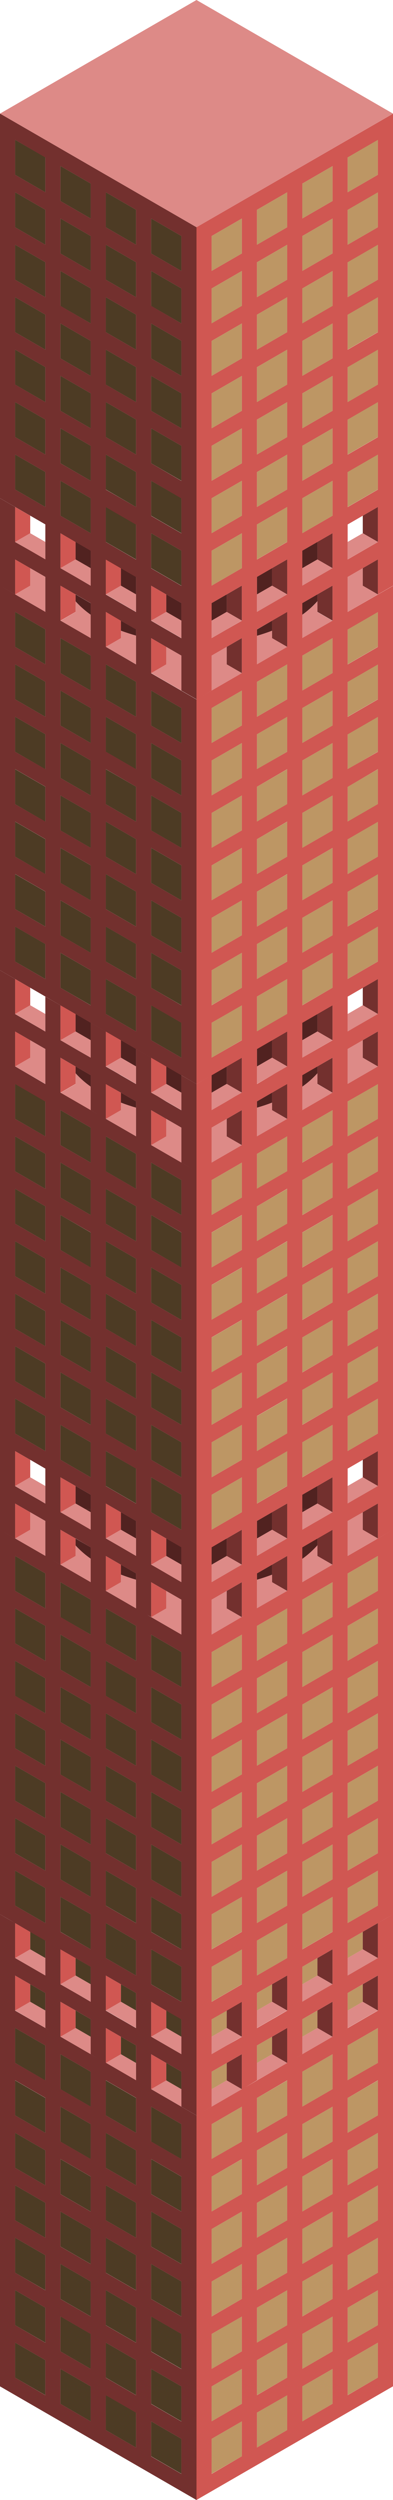 <svg id="Layer_1" data-name="Layer 1" xmlns="http://www.w3.org/2000/svg" xmlns:xlink="http://www.w3.org/1999/xlink" viewBox="0 0 130 825.61">
  <defs>
    <style>
      .cls-1 {
        fill: none;
      }

      .top-prim {
        fill: #dd8a87;
      }

      .window-R-prim {
        fill: #bd9664;
      }

      .window-L-prim {
        fill: #4d3b24;
      }

      .exterior-L-prim {
        fill: #73302e;
      }

      .exterior-R-prim {
        fill: #d05752;
      }

      .exterior-L-dark {
        fill: #512220;
      }

      .cls-2 {
        fill: url(#linear-gradient);
      }

      .cls-3 {
        fill: url(#linear-gradient-2);
      }

      .cls-4 {
        fill: url(#linear-gradient-3);
      }

      .cls-5 {
        fill: url(#linear-gradient-4);
      }

      .cls-6 {
        fill: url(#linear-gradient-5);
      }

      .cls-7 {
        fill: url(#linear-gradient-6);
      }

      .cls-8 {
        fill: url(#linear-gradient-7);
      }

      .cls-9 {
        fill: url(#linear-gradient-8);
      }

      .cls-10 {
        fill: url(#linear-gradient-9);
      }

      .cls-11 {
        fill: url(#linear-gradient-10);
      }
    </style>
    <linearGradient id="linear-gradient" x1="-1487.896" y1="4492.83" x2="-1486.916" y2="4492.79" gradientTransform="translate(133933.203 -108770.165) scale(90 24.32)" gradientUnits="userSpaceOnUse">
      <stop offset="0.01" stop-color="#918880"/>
      <stop offset="0.98" stop-color="#dad7d3"/>
    </linearGradient>
    <linearGradient id="linear-gradient-2" x1="-1487.895" y1="4492.796" x2="-1486.925" y2="4492.756" xlink:href="#linear-gradient"/>
    <linearGradient id="linear-gradient-3" x1="-1487.895" y1="4492.885" x2="-1486.915" y2="4492.836" xlink:href="#linear-gradient"/>
    <linearGradient id="linear-gradient-4" x1="-1487.896" y1="4492.85" x2="-1486.916" y2="4492.8" xlink:href="#linear-gradient"/>
    <linearGradient id="linear-gradient-5" x1="-1487.895" y1="4492.796" x2="-1486.926" y2="4492.756" gradientTransform="translate(133933.203 -108926.048) scale(90 24.32)" xlink:href="#linear-gradient"/>
    <linearGradient id="linear-gradient-6" x1="-1487.895" y1="4492.84" x2="-1486.915" y2="4492.789" gradientTransform="translate(133933.203 -108926.048) scale(90 24.32)" xlink:href="#linear-gradient"/>
    <linearGradient id="linear-gradient-7" x1="-1487.896" y1="4492.85" x2="-1486.916" y2="4492.8" gradientTransform="translate(133933.203 -109081.939) scale(90 24.32)" xlink:href="#linear-gradient"/>
    <linearGradient id="linear-gradient-8" x1="-1487.896" y1="4492.83" x2="-1486.916" y2="4492.79" gradientTransform="translate(133933.203 -109081.939) scale(90 24.32)" xlink:href="#linear-gradient"/>
    <linearGradient id="linear-gradient-9" x1="-1487.895" y1="4492.796" x2="-1486.926" y2="4492.756" gradientTransform="translate(133933.203 -109081.939) scale(90 24.32)" xlink:href="#linear-gradient"/>
    <linearGradient id="linear-gradient-10" x1="-1487.895" y1="4492.886" x2="-1486.915" y2="4492.836" gradientTransform="translate(133933.203 -109081.939) scale(90 24.32)" xlink:href="#linear-gradient"/>
  </defs>
  <title>Artboard 6</title>
  <g>
    <polygon class="cls-1" points="10 493.63 12.97 495.35 10 493.63 10 493.63"/>
    <polygon class="cls-1" points="5 479.2 0 476.31 5 479.2 5 479.2"/>
    <polygon class="cls-1" points="16.27 173.94 20 176.09 20 176.09 16.27 173.94"/>
    <polygon class="cls-1" points="5 323.31 0 320.42 5 323.31 5 323.31"/>
    <polygon class="cls-1" points="127.5 633.63 130 632.19 127.5 633.63 127.5 633.63"/>
    <polygon class="cls-1" points="20 487.86 16.23 485.68 20 487.86 20 487.86"/>
    <polygon class="cls-1" points="2.5 633.63 0 632.19 2.5 633.63 2.5 633.63"/>
    <polygon class="cls-1" points="15 490.74 15 484.97 10 482.08 10 487.86 15 490.74"/>
    <polygon class="cls-1" points="115 340.63 117.03 339.46 115 340.63 115 340.63"/>
    <polygon class="cls-1" points="5 167.43 0 164.54 5 167.43 5 167.43"/>
    <polygon class="cls-1" points="115 329.09 115 334.86 120 331.97 120 326.19 110 331.97 110 331.97 115 329.09"/>
    <polygon class="cls-1" points="15 178.97 15 173.2 10 170.31 10 176.09 15 178.97"/>
    <polygon class="cls-1" points="10 181.86 10 181.86 15 184.75 15 184.75 10 181.86"/>
    <polygon class="cls-1" points="12.97 339.46 15 340.63 15 340.63 12.97 339.46"/>
    <polygon class="cls-1" points="10 326.19 10 331.97 15 334.86 15 329.09 20 331.97 20 331.97 10 326.19"/>
    <polygon class="cls-1" points="110 487.86 113.78 485.68 110 487.86 110 487.86"/>
    <polygon class="cls-1" points="120 482.08 115 484.97 115 490.74 120 487.86 120 482.08"/>
    <polygon class="cls-1" points="125 323.31 130 320.42 125 323.31 125 323.31"/>
    <polygon class="cls-1" points="125 479.2 130 476.31 125 479.2 125 479.2"/>
    <polygon class="cls-1" points="117.03 495.35 120 493.63 120 493.63 117.03 495.35"/>
    <polygon class="cls-1" points="120 170.31 115 173.2 115 178.97 120 176.09 120 170.31"/>
    <polygon class="cls-1" points="125 167.43 130 164.54 125 167.43 125 167.43"/>
    <polygon class="cls-1" points="115 184.75 115 184.75 120 181.86 120 181.86 115 184.75"/>
    <polygon class="cls-1" points="110 176.09 113.73 173.94 110 176.09 110 176.09"/>
    <polygon class="top-prim" points="75 687.04 70 689.93 70 695.7 65 698.59 80 689.93 75 687.04"/>
    <polygon class="top-prim" points="67.5 668.28 65 669.72 67.5 668.28 67.5 668.28"/>
    <polygon class="top-prim" points="40 678.38 35 681.27 48.8 689.24 45 687.04 45 681.27 40 678.38 40 678.38"/>
    <polygon class="top-prim" points="110 672.61 105 669.72 105 669.72 100 672.61 100 678.38 97.5 679.83 110 672.61"/>
    <polygon class="top-prim" points="62.5 668.28 65 669.72 62.5 668.28 62.5 668.28"/>
    <polygon class="top-prim" points="90 678.38 90 678.38 85 681.27 85 687.04 81.2 689.24 95 681.27 90 678.38"/>
    <polygon class="top-prim" points="120 661.06 115 663.95 115 669.72 113.78 670.43 125 663.95 120 661.06 120 661.06"/>
    <polygon class="top-prim" points="30 678.38 30 672.61 25 669.72 25 669.72 20 672.61 32.5 679.83 30 678.38"/>
    <polygon class="top-prim" points="60 689.93 55 687.04 50 689.93 65 698.59 60 695.7 60 689.93"/>
    <polygon class="top-prim" points="10 661.06 5 663.95 16.23 670.43 15 669.72 15 663.95 10 661.06 10 661.06"/>
    <polygon class="window-R-prim" points="120 637.96 115 640.85 115 646.63 120 643.74 120 637.96"/>
    <polygon class="window-R-prim" points="110 643.74 113.7 641.6 110 643.74 110 643.74"/>
    <polygon class="window-R-prim" points="125 635.08 125 635.08 127.5 633.63 127.5 633.63 125 635.08"/>
    <polygon class="window-R-prim" points="105 646.63 100 649.51 100 655.29 105 652.4 105 646.63"/>
    <polygon class="window-R-prim" points="70 666.84 70 672.61 75 669.72 75 663.95 67.5 668.28 67.5 668.28 70 666.84"/>
    <polygon class="window-R-prim" points="81.2 660.37 80 661.06 80 661.06 81.2 660.37"/>
    <polygon class="window-R-prim" points="70 678.38 70 678.38 75 675.5 75 675.5 70 678.38"/>
    <polygon class="window-R-prim" points="100 661.06 104.03 658.73 100 661.06 100 661.06"/>
    <polygon class="window-R-prim" points="97.5 650.96 95 652.4 95 652.4 97.5 650.96"/>
    <polygon class="window-R-prim" points="90 655.29 85 658.17 85 663.95 90 661.06 90 655.29"/>
    <polygon class="window-R-prim" points="75 687.04 75 681.27 70 684.15 70 689.93 75 687.04 75 687.04"/>
    <polygon class="window-R-prim" points="115 652.4 115 652.4 116.94 651.28 115 652.4"/>
    <polygon class="window-R-prim" points="120 661.06 120 655.28 115 658.17 115 663.95 120 661.06"/>
    <polygon class="window-R-prim" points="90 666.84 85 669.72 85 669.72 90 666.84 90 666.84"/>
    <polygon class="window-R-prim" points="105 663.95 100 666.83 100 672.61 105 669.72 105 663.95"/>
    <polygon class="window-R-prim" points="90 672.61 85 675.49 85 681.27 90 678.38 90 672.61"/>
    <polygon class="window-L-prim" points="5 635.08 5 635.08 2.5 633.63 2.5 633.63 5 635.08"/>
    <polygon class="window-L-prim" points="16.3 641.6 20 643.74 20 643.74 16.3 641.6"/>
    <polygon class="window-L-prim" points="15 646.63 15 640.85 10 637.96 10 643.74 15 646.63"/>
    <polygon class="window-L-prim" points="13.06 651.28 15 652.4 15 652.4 13.06 651.28"/>
    <polygon class="window-L-prim" points="32.5 650.96 35 652.4 35 652.4 32.5 650.96"/>
    <polygon class="window-L-prim" points="10 661.06 15 663.95 15 658.17 10 655.28 10 661.06"/>
    <polygon class="window-L-prim" points="55 687.04 60 689.93 60 684.15 55 681.27 55 687.04 55 687.04"/>
    <polygon class="window-L-prim" points="40 666.84 45 669.72 45 669.72 40 666.84 40 666.84"/>
    <polygon class="window-L-prim" points="30 661.06 30 661.06 25.97 658.73 30 661.06"/>
    <polygon class="window-L-prim" points="25 652.4 30 655.29 30 649.51 25 646.63 25 652.4"/>
    <polygon class="window-L-prim" points="40 661.06 45 663.95 45 658.17 40 655.29 40 661.06"/>
    <polygon class="window-L-prim" points="55 663.95 55 669.72 60 672.61 60 666.84 62.5 668.28 62.5 668.28 55 663.95"/>
    <polygon class="window-L-prim" points="55 675.5 60 678.38 60 678.38 55 675.5 55 675.5"/>
    <polygon class="window-L-prim" points="30 672.61 30 666.83 25 663.95 25 669.72 30 672.61"/>
    <polygon class="window-L-prim" points="40 678.38 45 681.27 45 675.49 40 672.61 40 678.38"/>
    <polygon class="window-L-prim" points="48.8 660.37 50 661.06 50 661.06 48.8 660.37"/>
    <polygon class="exterior-L-prim" points="75 687.04 80 689.93 80 689.93 80 678.38 75 681.27 75 687.04 75 687.04"/>
    <polygon class="exterior-L-prim" points="75 675.5 78.06 673.73 75 675.5 75 675.5"/>
    <polygon class="exterior-L-prim" points="80 672.61 80 672.61 80 661.06 80 661.06 75 663.95 75 669.72 80 672.61"/>
    <polygon class="exterior-R-prim" points="55 663.95 50 661.06 50 661.06 50 672.61 50 672.61 55 669.72 55 663.95"/>
    <polygon class="exterior-R-prim" points="55 687.04 55 681.27 50 678.38 50 689.93 50 689.93 55 687.04 55 687.04"/>
    <polygon class="exterior-R-prim" points="51.94 673.73 55 675.5 55 675.5 51.94 673.73"/>
    <polygon class="exterior-L-prim" points="90 678.38 95 681.27 95 681.27 95 669.72 90 672.61 90 678.38 90 678.38"/>
    <polygon class="exterior-L-prim" points="95 663.95 95 663.95 95 652.4 95 652.4 90 655.29 90 661.06 95 663.95"/>
    <polygon class="exterior-L-prim" points="90 666.84 90.97 666.28 90 666.84 90 666.84"/>
    <polygon class="exterior-R-prim" points="40 678.38 40 672.61 35 669.72 35 681.27 35 681.27 40 678.38 40 678.38"/>
    <polygon class="exterior-R-prim" points="40 655.29 35 652.4 35 652.4 35 663.95 35 663.95 40 661.06 40 655.29"/>
    <polygon class="exterior-R-prim" points="39.03 666.28 40 666.84 40 666.84 39.03 666.28"/>
    <polygon class="exterior-L-prim" points="105 669.72 110 672.61 110 672.61 110 661.06 105 663.95 105 669.72 105 669.72"/>
    <polygon class="exterior-L-prim" points="105 646.63 105 652.4 110 655.29 110 655.29 110 643.74 110 643.74 105 646.63"/>
    <polygon class="exterior-R-prim" points="25 669.72 25 663.95 20 661.06 20 672.61 20 672.61 25 669.72 25 669.72"/>
    <polygon class="exterior-R-prim" points="25 652.4 25 646.63 20 643.74 20 643.74 20 655.29 20 655.29 25 652.4"/>
    <polygon class="exterior-L-prim" points="120 637.96 120 643.74 125 646.63 125 646.63 125 635.08 125 635.08 120 637.96"/>
    <polygon class="exterior-L-prim" points="120 661.06 120 661.06 125 663.95 125 663.95 125 652.4 120 655.28 120 661.06"/>
    <polygon class="exterior-R-prim" points="10 661.06 10 661.06 10 655.28 5 652.4 5 663.95 5 663.95 10 661.06"/>
    <polygon class="exterior-R-prim" points="5 646.63 5 646.63 10 643.74 10 637.96 5 635.08 5 635.08 5 646.63"/>
    <polygon class="top-prim" points="15 502.29 10 499.4 10 499.41 10 505.18 5 508.06 0 505.18 15 513.84 15 502.29"/>
    <path class="top-prim" d="M105,510.3a30.099,30.099,0,0,1-5,4.43v7.77l13.73-7.93L110,516.72l-5-2.88Z"/>
    <polygon class="top-prim" points="120 505.18 120 499.41 120 499.4 115 502.29 115 513.84 130 505.18 125 508.06 120 505.18"/>
    <path class="top-prim" d="M90,522.5V520q-2.4.91-5,1.67v9.48l12.5-7.22L95,525.38Z"/>
    <polygon class="top-prim" points="80 534.04 75 531.16 75 525.39 70 528.27 70 539.81 81.28 533.31 80 534.04"/>
    <path class="top-prim" d="M45,531.16v-9.48q-2.59-.75-5-1.67v2.49l-5,2.88-2.5-1.44Z"/>
    <path class="top-prim" d="M30,514.73a30.099,30.099,0,0,1-5-4.43v3.54l-5,2.88-3.73-2.15L30,522.5Z"/>
    <polygon class="top-prim" points="55 531.16 50 534.04 48.73 533.31 60 539.81 60 528.27 55 525.39 55 531.16"/>
    <polygon class="window-R-prim" points="80 539.82 70 545.59 70 557.14 80 551.37 80 539.82"/>
    <polygon class="window-R-prim" points="85 548.48 95 542.7 95 531.16 85 536.93 85 548.48"/>
    <polygon class="window-R-prim" points="100 539.82 110 534.04 110 522.5 100 528.27 100 539.82"/>
    <polygon class="window-R-prim" points="115 531.16 125 525.38 125 513.84 115 519.61 115 531.16"/>
    <polygon class="window-R-prim" points="70 591.78 80 586.01 80 574.46 70 580.23 70 591.78"/>
    <polygon class="window-R-prim" points="85 583.12 95 577.35 95 565.8 85 571.57 85 583.12"/>
    <polygon class="window-R-prim" points="110 557.14 100 562.91 100 574.46 110 568.69 110 557.14"/>
    <polygon class="window-R-prim" points="125 548.48 115 554.25 115 565.8 125 560.03 125 548.48"/>
    <polygon class="window-R-prim" points="80 620.65 80 609.1 70 614.87 70 626.42 80 620.65"/>
    <polygon class="window-R-prim" points="85 617.76 95 611.99 95 600.44 85 606.21 85 617.76"/>
    <polygon class="window-R-prim" points="110 591.78 100 597.55 100 609.1 110 603.33 110 591.78"/>
    <polygon class="window-R-prim" points="115 600.44 125 594.67 125 583.12 115 588.89 115 600.44"/>
    <polygon class="window-R-prim" points="70 574.46 80 568.69 80 557.14 70 562.91 70 574.46"/>
    <polygon class="window-R-prim" points="95 548.48 85 554.25 85 565.8 95 560.03 95 548.48"/>
    <polygon class="window-R-prim" points="110 539.82 100 545.59 100 557.14 110 551.37 110 539.82"/>
    <polygon class="window-R-prim" points="115 548.48 125 542.7 125 531.16 115 536.93 115 548.48"/>
    <polygon class="window-R-prim" points="70 609.1 80 603.33 80 591.78 70 597.55 70 609.1"/>
    <polygon class="window-R-prim" points="85 600.44 95 594.67 95 583.12 85 588.89 85 600.44"/>
    <polygon class="window-R-prim" points="110 574.46 100 580.23 100 591.78 110 586.01 110 574.46"/>
    <polygon class="window-R-prim" points="115 583.12 125 577.35 125 565.8 115 571.57 115 583.12"/>
    <polygon class="window-R-prim" points="70 632.19 70 643.74 80 637.97 80 626.42 70 632.19"/>
    <polygon class="window-R-prim" points="85 635.08 95 629.31 95 617.76 85 623.53 85 635.08"/>
    <polygon class="window-R-prim" points="100 626.42 110 620.65 110 609.1 100 614.87 100 626.42"/>
    <polygon class="window-R-prim" points="115 617.76 125 611.99 125 600.44 115 606.21 115 617.76"/>
    <polygon class="window-R-prim" points="70 661.06 80 655.29 80 643.74 70 649.51 70 661.06"/>
    <polygon class="window-R-prim" points="85 640.85 85 652.4 95 646.63 95 635.08 85 640.85"/>
    <polygon class="window-R-prim" points="100 643.74 110 637.97 110 626.42 100 632.19 100 643.74"/>
    <polygon class="window-R-prim" points="125 629.31 125 617.76 115 623.53 115 635.08 125 629.31"/>
    <polygon class="window-R-prim" points="70 713.02 80 707.25 80 695.7 70 701.48 70 713.02"/>
    <polygon class="window-R-prim" points="85 704.36 95 698.59 95 687.04 85 692.82 85 704.36"/>
    <polygon class="window-R-prim" points="100 695.7 110 689.93 110 678.38 100 684.16 100 695.7"/>
    <polygon class="window-R-prim" points="115 687.04 125 681.27 125 669.72 115 675.5 115 687.04"/>
    <polygon class="window-R-prim" points="70 747.66 80 741.89 80 730.34 70 736.12 70 747.66"/>
    <polygon class="window-R-prim" points="85 739 95 733.23 95 721.68 85 727.46 85 739"/>
    <polygon class="window-R-prim" points="100 730.34 110 724.57 110 713.02 100 718.8 100 730.34"/>
    <polygon class="window-R-prim" points="115 721.68 125 715.91 125 704.36 115 710.14 115 721.68"/>
    <polygon class="window-R-prim" points="70 782.31 80 776.53 80 764.98 70 770.76 70 782.31"/>
    <polygon class="window-R-prim" points="85 773.64 95 767.87 95 756.32 85 762.1 85 773.64"/>
    <polygon class="window-R-prim" points="100 764.98 110 759.21 110 747.66 100 753.44 100 764.98"/>
    <polygon class="window-R-prim" points="115 756.32 125 750.55 125 739 115 744.78 115 756.32"/>
    <polygon class="window-R-prim" points="70 730.34 80 724.57 80 713.02 70 718.8 70 730.34"/>
    <polygon class="window-R-prim" points="85 721.68 95 715.91 95 704.36 85 710.14 85 721.68"/>
    <polygon class="window-R-prim" points="100 713.02 110 707.25 110 695.7 100 701.48 100 713.02"/>
    <polygon class="window-R-prim" points="115 704.36 125 698.59 125 687.04 115 692.82 115 704.36"/>
    <polygon class="window-R-prim" points="70 764.98 80 759.21 80 747.66 70 753.44 70 764.98"/>
    <polygon class="window-R-prim" points="85 756.32 95 750.55 95 739 85 744.78 85 756.32"/>
    <polygon class="window-R-prim" points="100 747.66 110 741.89 110 730.34 100 736.12 100 747.66"/>
    <polygon class="window-R-prim" points="115 739 125 733.23 125 721.68 115 727.46 115 739"/>
    <polygon class="window-R-prim" points="70 799.63 80 793.85 80 782.31 70 788.08 70 799.63"/>
    <polygon class="window-R-prim" points="85 790.97 95 785.19 95 773.64 85 779.42 85 790.97"/>
    <polygon class="window-R-prim" points="100 782.31 110 776.53 110 764.98 100 770.76 100 782.31"/>
    <polygon class="window-R-prim" points="115 773.64 125 767.87 125 756.32 115 762.1 115 773.64"/>
    <polygon class="window-R-prim" points="70 816.95 80 811.17 80 799.63 70 805.4 70 816.95"/>
    <polygon class="window-R-prim" points="85 808.29 95 802.51 95 790.97 85 796.74 85 808.29"/>
    <polygon class="window-R-prim" points="100 799.63 110 793.85 110 782.31 100 788.08 100 799.63"/>
    <polygon class="window-R-prim" points="115 790.97 125 785.19 125 773.64 115 779.42 115 790.97"/>
    <polygon class="window-L-prim" points="60 545.59 50 539.82 50 551.37 60 557.14 60 545.59"/>
    <polygon class="window-L-prim" points="45 536.93 35 531.16 35 542.7 45 548.48 45 536.93"/>
    <polygon class="window-L-prim" points="20 534.04 30 539.82 30 528.27 20 522.5 20 534.04"/>
    <polygon class="window-L-prim" points="15 519.61 5 513.84 5 525.38 15 531.16 15 519.61"/>
    <polygon class="window-L-prim" points="50 586.01 60 591.78 60 580.23 50 574.46 50 586.01"/>
    <polygon class="window-L-prim" points="35 577.35 45 583.12 45 571.57 35 565.8 35 577.35"/>
    <polygon class="window-L-prim" points="20 568.69 30 574.46 30 562.91 20 557.14 20 568.69"/>
    <polygon class="window-L-prim" points="15 554.25 5 548.48 5 560.03 15 565.8 15 554.25"/>
    <polygon class="window-L-prim" points="50 609.1 50 620.65 60 626.42 60 614.87 50 609.1"/>
    <polygon class="window-L-prim" points="35 611.99 45 617.76 45 606.21 35 600.44 35 611.99"/>
    <polygon class="window-L-prim" points="20 603.33 30 609.1 30 597.55 20 591.78 20 603.33"/>
    <polygon class="window-L-prim" points="15 588.89 5 583.12 5 594.67 15 600.44 15 588.89"/>
    <polygon class="window-L-prim" points="50 568.69 60 574.46 60 562.91 50 557.14 50 568.69"/>
    <polygon class="window-L-prim" points="35 560.03 45 565.8 45 554.25 35 548.48 35 560.03"/>
    <polygon class="window-L-prim" points="20 551.37 30 557.14 30 545.59 20 539.82 20 551.37"/>
    <polygon class="window-L-prim" points="15 536.93 5 531.16 5 542.7 15 548.48 15 536.93"/>
    <polygon class="window-L-prim" points="50 603.33 60 609.1 60 597.55 50 591.78 50 603.33"/>
    <polygon class="window-L-prim" points="35 594.67 45 600.44 45 588.89 35 583.12 35 594.67"/>
    <polygon class="window-L-prim" points="20 586.01 30 591.78 30 580.23 20 574.46 20 586.01"/>
    <polygon class="window-L-prim" points="15 571.57 5 565.8 5 577.35 15 583.12 15 571.57"/>
    <polygon class="window-L-prim" points="50 626.42 50 637.97 60 643.74 60 632.19 50 626.42"/>
    <polygon class="window-L-prim" points="35 617.76 35 629.31 45 635.08 45 623.53 35 617.76"/>
    <polygon class="window-L-prim" points="20 620.65 30 626.42 30 614.87 20 609.1 20 620.65"/>
    <polygon class="window-L-prim" points="15 606.21 5 600.44 5 611.99 15 617.76 15 606.21"/>
    <polygon class="window-L-prim" points="50 655.29 60 661.06 60 649.51 50 643.74 50 655.29"/>
    <polygon class="window-L-prim" points="45 652.4 45 640.85 35 635.08 35 646.63 45 652.4"/>
    <polygon class="window-L-prim" points="20 637.97 30 643.74 30 632.19 20 626.42 20 637.97"/>
    <polygon class="window-L-prim" points="15 635.08 15 623.53 5 617.76 5 629.31 15 635.08"/>
    <polygon class="window-L-prim" points="50 707.25 60 713.02 60 701.48 50 695.7 50 707.25"/>
    <polygon class="window-L-prim" points="35 698.59 45 704.36 45 692.82 35 687.04 35 698.59"/>
    <polygon class="window-L-prim" points="20 689.93 30 695.7 30 684.16 20 678.38 20 689.93"/>
    <polygon class="window-L-prim" points="5 681.27 15 687.04 15 675.5 5 669.72 5 681.27"/>
    <polygon class="window-L-prim" points="50 741.89 60 747.66 60 736.12 50 730.34 50 741.89"/>
    <polygon class="window-L-prim" points="35 733.23 45 739 45 727.46 35 721.68 35 733.23"/>
    <polygon class="window-L-prim" points="20 724.57 30 730.34 30 718.8 20 713.02 20 724.57"/>
    <polygon class="window-L-prim" points="5 715.91 15 721.68 15 710.14 5 704.36 5 715.91"/>
    <polygon class="window-L-prim" points="50 776.53 60 782.31 60 770.76 50 764.98 50 776.53"/>
    <polygon class="window-L-prim" points="35 767.87 45 773.64 45 762.1 35 756.32 35 767.87"/>
    <polygon class="window-L-prim" points="20 759.21 30 764.98 30 753.44 20 747.66 20 759.21"/>
    <polygon class="window-L-prim" points="5 750.55 15 756.32 15 744.78 5 739 5 750.55"/>
    <polygon class="window-L-prim" points="50 724.57 60 730.34 60 718.8 50 713.02 50 724.57"/>
    <polygon class="window-L-prim" points="35 715.91 45 721.68 45 710.14 35 704.36 35 715.91"/>
    <polygon class="window-L-prim" points="20 707.25 30 713.02 30 701.48 20 695.7 20 707.25"/>
    <polygon class="window-L-prim" points="5 698.59 15 704.36 15 692.82 5 687.04 5 698.59"/>
    <polygon class="window-L-prim" points="50 759.21 60 764.98 60 753.44 50 747.66 50 759.21"/>
    <polygon class="window-L-prim" points="35 750.55 45 756.32 45 744.78 35 739 35 750.55"/>
    <polygon class="window-L-prim" points="20 741.89 30 747.66 30 736.12 20 730.34 20 741.89"/>
    <polygon class="window-L-prim" points="5 733.23 15 739 15 727.46 5 721.68 5 733.23"/>
    <polygon class="window-L-prim" points="50 793.85 60 799.63 60 788.08 50 782.31 50 793.85"/>
    <polygon class="window-L-prim" points="35 785.19 45 790.97 45 779.42 35 773.64 35 785.19"/>
    <polygon class="window-L-prim" points="20 776.53 30 782.31 30 770.76 20 764.98 20 776.53"/>
    <polygon class="window-L-prim" points="5 767.87 15 773.64 15 762.1 5 756.32 5 767.87"/>
    <polygon class="window-L-prim" points="50 811.17 60 816.95 60 805.4 50 799.63 50 811.17"/>
    <polygon class="window-L-prim" points="35 802.51 45 808.29 45 796.74 35 790.97 35 802.51"/>
    <polygon class="window-L-prim" points="20 793.85 30 799.63 30 788.08 20 782.31 20 793.85"/>
    <polygon class="window-L-prim" points="5 785.19 15 790.97 15 779.42 5 773.64 5 785.19"/>
    <polygon class="top-prim" points="70 672.61 70 678.38 75 675.5 78.06 673.73 80 672.61 80 672.61 75 669.72 70 672.61"/>
    <polygon class="top-prim" points="100 655.29 100 661.06 104.03 658.73 110 655.29 110 655.29 105 652.4 100 655.29"/>
    <polygon class="top-prim" points="90.97 666.28 95 663.95 95 663.95 90 661.06 85 663.95 85 669.72 90 666.84 90.97 666.28"/>
    <polygon class="top-prim" points="115 646.63 115 652.4 116.94 651.28 125 646.63 125 646.63 120 643.74 115 646.63"/>
    <polygon class="top-prim" points="50 672.61 50 672.61 51.94 673.73 55 675.5 60 678.38 60 672.61 55 669.72 50 672.61"/>
    <polygon class="top-prim" points="20 655.29 20 655.29 25.97 658.73 30 661.06 30 655.29 25 652.4 20 655.29"/>
    <polygon class="top-prim" points="35 663.95 35 663.95 39.03 666.28 40 666.84 45 669.72 45 663.95 40 661.06 35 663.95"/>
    <polygon class="top-prim" points="5 646.63 5 646.63 13.06 651.28 15 652.4 15 646.63 10 643.74 5 646.63"/>
    <polygon class="top-prim" points="55 513.84 60 516.72 60 510.95 55 508.07 55 513.84"/>
    <polygon class="exterior-L-dark" points="55 513.84 60 516.72 60 510.95 55 508.07 55 513.84"/>
    <polygon class="top-prim" points="81.2 504.49 80 505.18 80 505.18 81.2 504.49"/>
    <polygon class="exterior-L-dark" points="81.2 504.49 80 505.18 80 505.18 81.2 504.49"/>
    <path class="top-prim" d="M45,521.68v-2.07l-5-2.88V520Q42.4,520.92,45,521.68Z"/>
    <path class="exterior-L-dark" d="M45,521.68v-2.07l-5-2.88V520Q42.4,520.92,45,521.68Z"/>
    <polygon class="top-prim" points="104.02 502.86 105 502.29 105 502.29 104.02 502.86"/>
    <polygon class="exterior-L-dark" points="104.02 502.86 105 502.29 105 502.29 104.02 502.86"/>
    <path class="top-prim" d="M30,514.73V511l-5-2.89v2.24A30.104,30.104,0,0,0,30,514.73Z"/>
    <path class="exterior-L-dark" d="M30,514.73V511l-5-2.89v2.24A30.104,30.104,0,0,0,30,514.73Z"/>
    <polygon class="top-prim" points="30 499.4 30 498.4 28.27 498.4 30 499.4"/>
    <polygon class="exterior-L-dark" points="30 499.4 30 498.4 28.27 498.4 30 499.4"/>
    <polygon class="top-prim" points="45 508.06 45 502.29 40 499.4 40 505.18 45 508.06"/>
    <polygon class="exterior-L-dark" points="45 508.06 45 502.29 40 499.4 40 505.18 45 508.06"/>
    <polygon class="top-prim" points="75 513.84 75 508.07 70 510.95 70 516.72 75 513.84"/>
    <polygon class="exterior-L-dark" points="75 513.84 75 508.07 70 510.95 70 516.72 75 513.84"/>
    <polygon class="top-prim" points="25 502.29 25.98 502.86 25 502.29 25 502.29"/>
    <polygon class="exterior-L-dark" points="25 502.29 25.98 502.86 25 502.29 25 502.29"/>
    <polygon class="top-prim" points="100 498.4 100 499.4 101.73 498.4 100 498.4"/>
    <polygon class="exterior-L-dark" points="100 498.4 100 499.4 101.73 498.4 100 498.4"/>
    <polygon class="top-prim" points="90 499.4 85 502.29 85 508.06 90 505.18 90 499.4"/>
    <polygon class="exterior-L-dark" points="90 499.4 85 502.29 85 508.06 90 505.18 90 499.4"/>
    <polygon class="top-prim" points="48.8 504.49 50 505.18 50 505.18 48.8 504.49"/>
    <polygon class="exterior-L-dark" points="48.8 504.49 50 505.18 50 505.18 48.8 504.49"/>
    <path class="top-prim" d="M90,516.73l-5,2.88v2.07q2.59-.75,5-1.67Z"/>
    <path class="exterior-L-dark" d="M90,516.73l-5,2.88v2.07q2.59-.75,5-1.67Z"/>
    <path class="top-prim" d="M105,510.3v-2.24L100,511v3.78A30.1,30.1,0,0,0,105,510.3Z"/>
    <path class="exterior-L-dark" d="M105,510.3v-2.24L100,511v3.78A30.1,30.1,0,0,0,105,510.3Z"/>
    <polygon class="top-prim" points="105 496.52 105 490.75 105 490.75 100 493.63 100 498.4 101.73 498.4 105 496.52"/>
    <polygon class="cls-2" points="105 496.52 105 490.75 105 490.75 100 493.63 100 498.4 101.73 498.4 105 496.52"/>
    <polygon class="exterior-L-dark" points="105 496.52 105 490.75 105 490.75 100 493.63 100 498.4 101.73 498.4 105 496.52"/>
    <polygon class="top-prim" points="25 496.52 28.27 498.4 30 498.4 30 493.63 25 490.75 25 490.75 25 496.52"/>
    <polygon class="cls-3" points="25 496.52 28.27 498.4 30 498.4 30 493.63 25 490.75 25 490.75 25 496.52"/>
    <polygon class="exterior-L-dark" points="25 496.52 28.27 498.4 30 498.4 30 493.63 25 490.75 25 490.75 25 496.52"/>
    <polygon class="top-prim" points="95 496.52 95 496.52 97.5 495.07 95 496.52"/>
    <polygon class="cls-4" points="95 496.52 95 496.52 97.5 495.07 95 496.52"/>
    <polygon class="exterior-L-dark" points="95 496.52 95 496.52 97.5 495.07 95 496.52"/>
    <polygon class="top-prim" points="32.5 495.07 35 496.52 35 496.52 32.5 495.07"/>
    <polygon class="cls-5" points="32.5 495.07 35 496.52 35 496.52 32.5 495.07"/>
    <polygon class="exterior-L-dark" points="32.5 495.07 35 496.52 35 496.52 32.5 495.07"/>
    <polygon class="exterior-L-prim" points="80 534.04 80 522.5 75 525.39 75 531.16 80 534.04"/>
    <polygon class="exterior-L-prim" points="80 516.72 80 505.18 80 505.18 75 508.07 75 513.84 80 516.72"/>
    <polygon class="exterior-L-prim" points="80 516.72 80 516.72 78.03 517.86 80 516.72"/>
    <polygon class="exterior-R-prim" points="55 525.39 50 522.5 50 534.04 55 531.16 55 525.39"/>
    <polygon class="exterior-R-prim" points="50 516.72 51.97 517.86 50 516.72 50 516.72"/>
    <polygon class="exterior-R-prim" points="55 508.07 50 505.18 50 505.18 50 516.72 55 513.84 55 508.07"/>
    <polygon class="exterior-L-prim" points="90 522.5 95 525.38 95 513.84 90 516.73 90 520.01 90 522.5"/>
    <polygon class="exterior-L-prim" points="95 508.06 95 508.06 91.02 510.36 95 508.06"/>
    <polygon class="exterior-L-prim" points="90 499.4 90 505.18 95 508.06 95 496.52 95 496.52 90 499.4"/>
    <polygon class="exterior-R-prim" points="40 520.01 40 516.73 35 513.84 35 525.38 40 522.5 40 520.01"/>
    <polygon class="exterior-R-prim" points="38.98 510.36 35 508.06 35 508.06 38.98 510.36"/>
    <polygon class="exterior-R-prim" points="40 499.4 35 496.52 35 496.52 35 508.06 40 505.18 40 499.4"/>
    <polygon class="exterior-L-prim" points="105 508.06 105 510.3 105 513.84 110 516.72 110 505.18 105 508.06"/>
    <polygon class="exterior-L-prim" points="105 490.75 105 490.75 105 496.52 110 499.4 110 498.4 110 487.86 110 487.86 105 490.75"/>
    <polygon class="exterior-L-prim" points="105 502.29 105 502.29 110 499.4 110 499.4 105 502.29"/>
    <polygon class="exterior-R-prim" points="25 510.3 25 508.06 20 505.18 20 516.72 25 513.84 25 510.3"/>
    <polygon class="exterior-R-prim" points="20 498.4 20 499.4 25 496.52 25 490.75 25 490.75 20 487.86 20 487.86 20 498.4"/>
    <polygon class="exterior-R-prim" points="20 499.4 20 499.4 25 502.29 25 502.29 20 499.4"/>
    <polygon class="exterior-L-prim" points="120 482.08 120 487.86 125 490.74 125 479.2 125 479.2 120 482.08"/>
    <polygon class="exterior-L-prim" points="120 493.63 125 490.75 125 490.74 120 493.63 120 493.63"/>
    <polygon class="exterior-L-prim" points="120 505.18 125 508.06 125 496.52 120 499.4 120 499.41 120 505.18"/>
    <polygon class="exterior-R-prim" points="5 490.74 10 487.86 10 482.08 5 479.2 5 479.2 5 490.74"/>
    <polygon class="exterior-R-prim" points="5 490.74 5 490.75 10 493.63 10 493.63 5 490.74"/>
    <polygon class="exterior-R-prim" points="10 499.41 10 499.4 5 496.52 5 508.06 10 505.18 10 499.41"/>
    <polygon class="top-prim" points="5 352.18 16.27 358.69 15 357.95 15 346.41 10 343.52 10 349.29 5 352.18"/>
    <polygon class="top-prim" points="120 343.52 115 346.41 115 357.95 113.73 358.69 125 352.18 120 349.29 120 343.52"/>
    <path class="top-prim" d="M105,354.42a30.05,30.05,0,0,1-5,4.42v7.77l-2.5,1.45,12.5-7.22L105,358Z"/>
    <path class="top-prim" d="M90,366.61v-2.49q-2.4.93-5,1.67v9.48l-3.73,2.15L95,369.5Z"/>
    <path class="top-prim" d="M40,366.61l-5,2.89,13.73,7.92L45,375.27v-9.48q-2.59-.74-5-1.67Z"/>
    <polygon class="top-prim" points="75 375.27 75 369.5 70 372.38 70 383.93 65 386.82 80 378.16 75 375.27"/>
    <polygon class="top-prim" points="60 372.38 55 369.5 55 375.27 50 378.16 65 386.82 60 383.93 60 372.38"/>
    <path class="top-prim" d="M25,354.42V358l-5,2.89,12.5,7.22-2.5-1.5v-7.77A30.05,30.05,0,0,1,25,354.42Z"/>
    <polygon class="window-R-prim" points="80 383.93 70 389.71 70 401.25 80 395.48 80 383.93"/>
    <polygon class="window-R-prim" points="85 392.59 95 386.82 95 375.27 85 381.05 85 392.59"/>
    <polygon class="window-R-prim" points="110 366.61 100 372.39 100 383.93 110 378.16 110 366.61"/>
    <polygon class="window-R-prim" points="115 375.27 125 369.5 125 357.95 115 363.73 115 375.27"/>
    <polygon class="window-R-prim" points="80 418.57 70 424.35 70 435.89 80 430.12 80 418.57"/>
    <polygon class="window-R-prim" points="85 427.23 95 421.46 95 409.91 85 415.69 85 427.23"/>
    <polygon class="window-R-prim" points="110 401.25 100 407.03 100 418.57 110 412.8 110 401.25"/>
    <polygon class="window-R-prim" points="115 409.91 125 404.14 125 392.59 115 398.37 115 409.91"/>
    <polygon class="window-R-prim" points="80 464.76 80 453.22 70 458.99 70 470.54 80 464.76"/>
    <polygon class="window-R-prim" points="85 461.88 95 456.1 95 444.56 85 450.33 85 461.88"/>
    <polygon class="window-R-prim" points="110 435.89 100 441.67 100 453.22 110 447.44 110 435.89"/>
    <polygon class="window-R-prim" points="115 444.56 125 438.78 125 427.23 115 433.01 115 444.56"/>
    <polygon class="window-R-prim" points="80 401.25 70 407.03 70 418.57 80 412.8 80 401.25"/>
    <polygon class="window-R-prim" points="85 409.91 95 404.14 95 392.59 85 398.37 85 409.91"/>
    <polygon class="window-R-prim" points="110 383.93 100 389.71 100 401.25 110 395.48 110 383.93"/>
    <polygon class="window-R-prim" points="115 392.59 125 386.82 125 375.27 115 381.05 115 392.59"/>
    <polygon class="window-R-prim" points="80 447.44 80 435.89 70 441.67 70 453.22 80 447.44"/>
    <polygon class="window-R-prim" points="85 444.56 95 438.78 95 427.23 85 433.01 85 444.56"/>
    <polygon class="window-R-prim" points="110 418.57 100 424.35 100 435.89 110 430.12 110 418.57"/>
    <polygon class="window-R-prim" points="115 427.23 125 421.46 125 409.91 115 415.69 115 427.23"/>
    <polygon class="window-R-prim" points="70 487.86 80 482.08 80 470.54 70 476.31 70 487.86"/>
    <polygon class="window-R-prim" points="85 479.2 95 473.42 95 461.88 85 467.65 85 479.2"/>
    <polygon class="window-R-prim" points="110 453.22 100 458.99 100 470.54 110 464.76 110 453.22"/>
    <polygon class="window-R-prim" points="115 461.88 125 456.1 125 444.56 115 450.33 115 461.88"/>
    <polygon class="window-R-prim" points="80 499.4 80 487.86 70 493.63 70 505.18 80 499.4"/>
    <polygon class="window-R-prim" points="95 490.74 95 479.2 85 484.97 85 496.52 95 490.74"/>
    <polygon class="window-R-prim" points="110 474.08 110 470.54 100 476.31 100 487.86 110 482.08 110 474.08"/>
    <polygon class="window-R-prim" points="115 479.2 125 473.42 125 461.88 115 467.65 115 479.2"/>
    <polygon class="window-L-prim" points="50 395.48 60 401.25 60 389.71 50 383.93 50 395.48"/>
    <polygon class="window-L-prim" points="35 386.82 45 392.59 45 381.05 35 375.27 35 386.82"/>
    <polygon class="window-L-prim" points="20 378.16 30 383.93 30 372.39 20 366.61 20 378.16"/>
    <polygon class="window-L-prim" points="5 369.5 15 375.27 15 363.73 5 357.95 5 369.5"/>
    <polygon class="window-L-prim" points="50 430.12 60 435.89 60 424.35 50 418.57 50 430.12"/>
    <polygon class="window-L-prim" points="35 421.46 45 427.23 45 415.69 35 409.91 35 421.46"/>
    <polygon class="window-L-prim" points="20 412.8 30 418.57 30 407.03 20 401.25 20 412.8"/>
    <polygon class="window-L-prim" points="5 404.14 15 409.91 15 398.37 5 392.59 5 404.14"/>
    <polygon class="window-L-prim" points="50 453.22 50 464.76 60 470.54 60 458.99 50 453.22"/>
    <polygon class="window-L-prim" points="35 456.1 45 461.88 45 450.33 35 444.56 35 456.1"/>
    <polygon class="window-L-prim" points="20 447.44 30 453.22 30 441.67 20 435.89 20 447.44"/>
    <polygon class="window-L-prim" points="5 438.78 15 444.56 15 433.01 5 427.23 5 438.78"/>
    <polygon class="window-L-prim" points="60 407.03 50 401.25 50 412.8 60 418.57 60 407.03"/>
    <polygon class="window-L-prim" points="45 398.37 35 392.59 35 404.14 45 409.91 45 398.37"/>
    <polygon class="window-L-prim" points="30 389.71 20 383.93 20 395.48 30 401.25 30 389.71"/>
    <polygon class="window-L-prim" points="15 381.05 5 375.27 5 386.82 15 392.59 15 381.05"/>
    <polygon class="window-L-prim" points="50 435.89 50 447.44 60 453.22 60 441.67 50 435.89"/>
    <polygon class="window-L-prim" points="35 438.78 45 444.56 45 433.01 35 427.23 35 438.78"/>
    <polygon class="window-L-prim" points="20 430.12 30 435.89 30 424.35 20 418.57 20 430.12"/>
    <polygon class="window-L-prim" points="5 421.46 15 427.23 15 415.69 5 409.91 5 421.46"/>
    <polygon class="window-L-prim" points="50 470.54 50 482.08 60 487.86 60 476.31 50 470.54"/>
    <polygon class="window-L-prim" points="35 461.88 35 473.42 45 479.2 45 467.65 35 461.88"/>
    <polygon class="window-L-prim" points="20 464.76 30 470.54 30 458.99 20 453.22 20 464.76"/>
    <polygon class="window-L-prim" points="5 456.1 15 461.88 15 450.33 5 444.56 5 456.1"/>
    <polygon class="window-L-prim" points="50 487.86 50 499.4 60 505.18 60 493.63 50 487.86"/>
    <polygon class="window-L-prim" points="45 496.52 45 484.97 35 479.2 35 490.74 45 496.52"/>
    <polygon class="window-L-prim" points="30 487.86 30 476.31 20 470.54 20 474.08 20 482.08 30 487.86"/>
    <polygon class="window-L-prim" points="15 467.65 5 461.88 5 473.42 15 479.2 15 467.65"/>
    <polygon class="top-prim" points="70 516.72 70 522.5 78.03 517.86 80 516.72 75 513.84 70 516.72"/>
    <polygon class="top-prim" points="105 496.52 101.73 498.4 100 499.4 100 505.18 104.02 502.86 105 502.29 110 499.4 105 496.52"/>
    <polygon class="top-prim" points="85 508.06 85 513.84 91.02 510.36 95 508.06 90 505.18 85 508.06"/>
    <polygon class="top-prim" points="115 490.74 115 496.52 117.03 495.35 120 493.63 125 490.74 120 487.86 115 490.74"/>
    <polygon class="top-prim" points="50 516.72 51.97 517.86 60 522.5 60 516.72 55 513.84 50 516.72"/>
    <polygon class="top-prim" points="25 496.52 20 499.4 25 502.29 25.98 502.86 30 505.18 30 499.4 28.27 498.4 25 496.52"/>
    <polygon class="top-prim" points="45 513.84 45 508.06 40 505.18 35 508.06 38.98 510.36 45 513.84"/>
    <polygon class="top-prim" points="5 490.74 10 493.63 12.97 495.35 15 496.52 15 490.74 10 487.86 5 490.74"/>
    <polygon class="top-prim" points="30 349.29 30 349.29 26.03 347 30 349.29"/>
    <polygon class="exterior-L-dark" points="30 349.29 30 349.29 26.03 347 30 349.29"/>
    <polygon class="top-prim" points="85 357.95 85 357.95 90 355.06 90 355.06 85 357.95"/>
    <polygon class="exterior-L-dark" points="85 357.95 85 357.95 90 355.06 90 355.06 85 357.95"/>
    <path class="top-prim" d="M90,360.84l-5,2.89v2.06q2.59-.74,5-1.67Z"/>
    <path class="exterior-L-dark" d="M90,360.84l-5,2.89v2.06q2.59-.74,5-1.67Z"/>
    <polygon class="top-prim" points="70 360.84 75 357.95 75 352.18 65 357.95 70 355.07 70 360.84"/>
    <polygon class="exterior-L-dark" points="70 360.84 75 357.95 75 352.18 65 357.95 70 355.07 70 360.84"/>
    <polygon class="top-prim" points="85 346.41 85 352.18 90 349.29 90 343.52 80 349.29 80 349.29 85 346.41"/>
    <polygon class="exterior-L-dark" points="85 346.41 85 352.18 90 349.29 90 343.52 80 349.29 80 349.29 85 346.41"/>
    <polygon class="top-prim" points="70 366.61 70 366.61 75 363.73 75 363.73 70 366.61"/>
    <polygon class="exterior-L-dark" points="70 366.61 70 366.61 75 363.73 75 363.73 70 366.61"/>
    <polygon class="top-prim" points="40 343.52 40 349.29 45 352.18 45 346.41 50 349.29 50 349.29 40 343.52"/>
    <polygon class="exterior-L-dark" points="40 343.52 40 349.29 45 352.18 45 346.41 50 349.29 50 349.29 40 343.52"/>
    <polygon class="top-prim" points="100 349.29 103.97 347 100 349.29 100 349.29"/>
    <polygon class="exterior-L-dark" points="100 349.29 103.97 347 100 349.29 100 349.29"/>
    <polygon class="top-prim" points="100 342.52 100 343.52 101.73 342.52 100 342.52"/>
    <polygon class="exterior-L-dark" points="100 342.52 100 343.52 101.73 342.52 100 342.52"/>
    <path class="top-prim" d="M30,358.84v-3.77l-5-2.89v2.24A30.05,30.05,0,0,0,30,358.84Z"/>
    <path class="exterior-L-dark" d="M30,358.84v-3.77l-5-2.89v2.24A30.05,30.05,0,0,0,30,358.84Z"/>
    <polygon class="top-prim" points="55 363.73 60 366.61 60 366.61 55 363.73 55 363.73"/>
    <polygon class="exterior-L-dark" points="55 363.73 60 366.61 60 366.61 55 363.73 55 363.73"/>
    <polygon class="top-prim" points="55 357.95 60 360.84 60 355.07 65 357.95 55 352.18 55 357.95"/>
    <polygon class="exterior-L-dark" points="55 357.95 60 360.84 60 355.07 65 357.95 55 352.18 55 357.95"/>
    <path class="top-prim" d="M45,365.79v-2.06l-5-2.89v3.28Q42.4,365.05,45,365.79Z"/>
    <path class="exterior-L-dark" d="M45,365.79v-2.06l-5-2.89v3.28Q42.4,365.05,45,365.79Z"/>
    <polygon class="top-prim" points="40 355.06 45 357.95 45 357.95 40 355.06 40 355.06"/>
    <polygon class="exterior-L-dark" points="40 355.06 45 357.95 45 357.95 40 355.06 40 355.06"/>
    <path class="top-prim" d="M105,354.42v-2.24l-5,2.89v3.77A30.05,30.05,0,0,0,105,354.42Z"/>
    <path class="exterior-L-dark" d="M105,354.42v-2.24l-5,2.89v3.77A30.05,30.05,0,0,0,105,354.42Z"/>
    <polygon class="top-prim" points="30 343.52 30 342.52 28.27 342.52 30 343.52"/>
    <polygon class="exterior-L-dark" points="30 343.52 30 342.52 28.27 342.52 30 343.52"/>
    <polygon class="top-prim" points="25 334.86 25 334.86 25 340.63 28.27 342.52 30 342.52 30 337.75 35 340.63 35 340.63 25 334.86"/>
    <polygon class="cls-6" points="25 334.86 25 334.86 25 340.63 28.27 342.52 30 342.52 30 337.75 35 340.63 35 340.63 25 334.86"/>
    <polygon class="exterior-L-dark" points="25 334.86 25 334.86 25 340.63 28.27 342.52 30 342.52 30 337.75 35 340.63 35 340.63 25 334.86"/>
    <polygon class="top-prim" points="100 337.75 100 342.52 101.73 342.52 105 340.63 105 334.86 105 334.86 95 340.63 95 340.63 100 337.75"/>
    <polygon class="cls-7" points="100 337.75 100 342.52 101.73 342.52 105 340.63 105 334.86 105 334.86 95 340.63 95 340.63 100 337.75"/>
    <polygon class="exterior-L-dark" points="100 337.75 100 342.52 101.73 342.52 105 340.63 105 334.86 105 334.86 95 340.63 95 340.63 100 337.75"/>
    <polygon class="exterior-L-prim" points="80 378.16 80 378.16 80 366.61 75 369.5 75 375.27 80 378.16"/>
    <polygon class="exterior-L-prim" points="80 360.84 80 360.84 80 349.29 80 349.29 75 352.18 75 357.95 80 360.84"/>
    <polygon class="exterior-L-prim" points="75 363.73 77.94 362.03 75 363.73 75 363.73"/>
    <polygon class="exterior-R-prim" points="55 369.5 50 366.61 50 378.16 50 378.16 55 375.27 55 369.5"/>
    <polygon class="exterior-R-prim" points="55 352.18 50 349.29 50 349.29 50 360.84 50 360.84 55 357.95 55 352.18"/>
    <polygon class="exterior-R-prim" points="52.06 362.03 55 363.73 55 363.73 52.06 362.03"/>
    <polygon class="exterior-L-prim" points="90 366.61 95 369.5 95 369.5 95 357.95 90 360.84 90 364.12 90 366.61"/>
    <polygon class="exterior-L-prim" points="90 355.06 91.03 354.47 90 355.06 90 355.06"/>
    <polygon class="exterior-L-prim" points="95 352.18 95 352.18 95 340.63 95 340.63 90 343.52 90 349.29 95 352.18"/>
    <polygon class="exterior-R-prim" points="35 369.5 35 369.5 40 366.61 40 364.12 40 360.84 35 357.95 35 369.5"/>
    <polygon class="exterior-R-prim" points="38.97 354.47 40 355.06 40 355.06 38.97 354.47"/>
    <polygon class="exterior-R-prim" points="40 343.52 35 340.63 35 340.63 35 352.18 35 352.18 40 349.29 40 343.52"/>
    <polygon class="exterior-L-prim" points="105 357.95 110 360.84 110 360.84 110 349.3 105 352.18 105 354.42 105 357.95"/>
    <polygon class="exterior-L-prim" points="105 340.63 110 343.52 110 343.52 110 342.52 110 331.97 110 331.97 105 334.85 105 334.86 105 340.63"/>
    <polygon class="exterior-R-prim" points="20 360.84 20 360.84 25 357.95 25 354.42 25 352.18 20 349.3 20 360.84"/>
    <polygon class="exterior-R-prim" points="25 340.63 25 334.86 25 334.85 20 331.97 20 331.97 20 342.52 20 343.52 20 343.52 25 340.63"/>
    <polygon class="exterior-L-prim" points="125 334.86 125 334.86 125 323.31 125 323.31 120 326.19 120 331.97 125 334.86"/>
    <polygon class="exterior-L-prim" points="120 343.52 120 349.29 125 352.18 125 352.18 125 340.64 120 343.52"/>
    <polygon class="exterior-R-prim" points="10 326.19 5 323.31 5 323.31 5 334.86 5 334.86 10 331.97 10 326.19"/>
    <polygon class="exterior-R-prim" points="10 349.29 10 343.52 5 340.64 5 352.18 5 352.18 10 349.29"/>
    <path class="top-prim" d="M40,210.73l-5,2.89,13.73,7.92L45,219.39v-9.48q-2.59-.75-5-1.67Z"/>
    <path class="top-prim" d="M30,210.73V203a30.099,30.099,0,0,1-5-4.43v3.54L20,205l-5-2.88v-11.6l-5-2.88h0v5.77l-5,2.88-5-2.88,32.5,18.76Z"/>
    <path class="top-prim" d="M90,208.24q-2.4.91-5,1.67v9.48l-3.73,2.15L95,213.62l-5-2.89Z"/>
    <path class="top-prim" d="M120,193.41v-5.77h0l-5,2.88v11.55L110,205l-5-2.88v-3.54a30.099,30.099,0,0,1-5,4.43v7.77l-2.5,1.44L130,193.41l-5,2.88Z"/>
    <polygon class="top-prim" points="75 219.39 75 213.62 70 216.5 70 228.05 65 230.94 80 222.28 75 219.39"/>
    <polygon class="top-prim" points="60 216.5 55 213.62 55 219.39 50 222.28 65 230.94 60 228.05 60 216.5"/>
    <polygon class="window-R-prim" points="80 228.05 70 233.82 70 245.37 80 239.6 80 228.05"/>
    <polygon class="window-R-prim" points="85 236.71 95 230.94 95 219.39 85 225.16 85 236.71"/>
    <polygon class="window-R-prim" points="110 210.73 100 216.5 100 228.05 110 222.28 110 210.73"/>
    <polygon class="window-R-prim" points="125 202.07 115 207.84 115 219.39 125 213.62 125 202.07"/>
    <polygon class="window-R-prim" points="80 262.69 70 268.46 70 280.01 80 274.24 80 262.69"/>
    <polygon class="window-R-prim" points="85 271.35 95 265.58 95 254.03 85 259.8 85 271.35"/>
    <polygon class="window-R-prim" points="110 245.37 100 251.14 100 262.69 110 256.92 110 245.37"/>
    <polygon class="window-R-prim" points="125 236.71 115 242.48 115 254.03 125 248.26 125 236.71"/>
    <polygon class="window-R-prim" points="80 308.88 80 297.33 70 303.1 70 314.65 80 308.88"/>
    <polygon class="window-R-prim" points="85 305.99 95 300.22 95 288.67 85 294.44 85 305.99"/>
    <polygon class="window-R-prim" points="110 280.01 100 285.78 100 297.33 110 291.56 110 280.01"/>
    <polygon class="window-R-prim" points="125 271.35 115 277.12 115 288.67 125 282.9 125 271.35"/>
    <polygon class="window-R-prim" points="80 245.37 70 251.14 70 262.69 80 256.92 80 245.37"/>
    <polygon class="window-R-prim" points="85 254.03 95 248.26 95 236.71 85 242.48 85 254.03"/>
    <polygon class="window-R-prim" points="110 228.05 100 233.82 100 245.37 110 239.6 110 228.05"/>
    <polygon class="window-R-prim" points="125 219.39 115 225.16 115 236.71 125 230.94 125 219.39"/>
    <polygon class="window-R-prim" points="80 291.56 80 280.01 70 285.78 70 297.33 80 291.56"/>
    <polygon class="window-R-prim" points="85 288.67 95 282.9 95 271.35 85 277.12 85 288.67"/>
    <polygon class="window-R-prim" points="110 262.69 100 268.46 100 280.01 110 274.24 110 262.69"/>
    <polygon class="window-R-prim" points="125 254.03 115 259.8 115 271.35 125 265.58 125 254.03"/>
    <polygon class="window-R-prim" points="70 331.97 80 326.2 80 314.65 70 320.42 70 331.97"/>
    <polygon class="window-R-prim" points="95 317.54 95 305.99 85 311.76 85 323.31 95 317.54"/>
    <polygon class="window-R-prim" points="100 303.1 100 314.65 110 308.88 110 297.33 100 303.1"/>
    <polygon class="window-R-prim" points="125 288.67 115 294.44 115 305.99 125 300.22 125 288.67"/>
    <polygon class="window-R-prim" points="80 331.97 70 337.75 70 349.29 80 343.52 80 331.97"/>
    <polygon class="window-R-prim" points="85 329.09 85 340.63 95 334.86 95 323.31 85 329.09"/>
    <polygon class="window-R-prim" points="100 320.42 100 331.97 110 326.2 110 318.2 110 314.65 100 320.42"/>
    <polygon class="window-R-prim" points="125 317.54 125 305.99 115 311.76 115 323.31 125 317.54"/>
    <polygon class="window-L-prim" points="50 239.6 60 245.37 60 233.82 50 228.05 50 239.6"/>
    <polygon class="window-L-prim" points="35 230.94 45 236.71 45 225.16 35 219.39 35 230.94"/>
    <polygon class="window-L-prim" points="30 216.5 20 210.73 20 222.28 30 228.05 30 216.5"/>
    <polygon class="window-L-prim" points="15 207.84 5 202.07 5 213.62 15 219.39 15 207.84"/>
    <polygon class="window-L-prim" points="50 274.24 60 280.01 60 268.46 50 262.69 50 274.24"/>
    <polygon class="window-L-prim" points="35 265.58 45 271.35 45 259.8 35 254.03 35 265.58"/>
    <polygon class="window-L-prim" points="30 251.14 20 245.37 20 256.92 30 262.69 30 251.14"/>
    <polygon class="window-L-prim" points="15 242.48 5 236.71 5 248.26 15 254.03 15 242.48"/>
    <polygon class="window-L-prim" points="50 297.33 50 308.88 60 314.65 60 303.1 50 297.33"/>
    <polygon class="window-L-prim" points="35 300.22 45 305.99 45 294.44 35 288.67 35 300.22"/>
    <polygon class="window-L-prim" points="30 285.78 20 280.01 20 291.56 30 297.33 30 285.78"/>
    <polygon class="window-L-prim" points="15 277.12 5 271.35 5 282.9 15 288.67 15 277.12"/>
    <polygon class="window-L-prim" points="60 251.14 50 245.37 50 256.92 60 262.69 60 251.14"/>
    <polygon class="window-L-prim" points="35 248.26 45 254.03 45 242.48 35 236.71 35 248.26"/>
    <polygon class="window-L-prim" points="30 233.82 20 228.05 20 239.6 30 245.37 30 233.82"/>
    <polygon class="window-L-prim" points="15 225.16 5 219.39 5 230.94 15 236.71 15 225.16"/>
    <polygon class="window-L-prim" points="50 280.01 50 291.56 60 297.33 60 285.78 50 280.01"/>
    <polygon class="window-L-prim" points="35 282.9 45 288.67 45 277.12 35 271.35 35 282.9"/>
    <polygon class="window-L-prim" points="30 268.46 20 262.69 20 274.24 30 280.01 30 268.46"/>
    <polygon class="window-L-prim" points="15 259.8 5 254.03 5 265.58 15 271.35 15 259.8"/>
    <polygon class="window-L-prim" points="50 314.65 50 326.2 60 331.97 60 320.42 50 314.65"/>
    <polygon class="window-L-prim" points="45 323.31 45 311.76 35 305.99 35 317.54 45 323.31"/>
    <polygon class="window-L-prim" points="30 314.65 30 303.1 20 297.33 20 308.88 30 314.65"/>
    <polygon class="window-L-prim" points="15 294.44 5 288.67 5 300.22 15 305.99 15 294.44"/>
    <polygon class="window-L-prim" points="50 331.97 50 343.52 60 349.29 60 337.75 50 331.97"/>
    <polygon class="window-L-prim" points="45 329.09 35 323.31 35 334.86 45 340.63 45 329.09"/>
    <polygon class="window-L-prim" points="30 331.97 30 320.42 20 314.65 20 318.2 20 326.2 30 331.97"/>
    <polygon class="window-L-prim" points="15 323.31 15 311.76 5 305.99 5 317.54 15 323.31"/>
    <polygon class="top-prim" points="70 360.84 70 366.61 75 363.73 77.94 362.03 80 360.84 80 360.84 75 357.95 70 360.84"/>
    <polygon class="top-prim" points="105 340.63 101.73 342.52 100 343.52 100 349.29 103.97 347 110 343.52 110 343.52 105 340.63"/>
    <polygon class="top-prim" points="85 352.18 85 357.95 90 355.06 91.03 354.47 95 352.18 95 352.18 90 349.29 85 352.18"/>
    <polygon class="top-prim" points="115 334.86 115 340.63 115 340.63 117.03 339.46 125 334.86 125 334.86 120 331.97 115 334.86"/>
    <polygon class="top-prim" points="50 360.84 50 360.84 52.06 362.03 55 363.73 60 366.61 60 360.84 55 357.95 50 360.84"/>
    <polygon class="top-prim" points="25 340.63 20 343.52 20 343.52 26.03 347 30 349.29 30 343.52 28.27 342.52 25 340.63"/>
    <polygon class="top-prim" points="35 352.18 35 352.18 38.97 354.47 40 355.06 45 357.95 45 352.18 40 349.29 35 352.18"/>
    <polygon class="top-prim" points="5 334.86 5 334.86 12.97 339.46 15 340.63 15 340.63 15 334.86 10 331.97 5 334.86"/>
    <path class="top-prim" d="M90,205l-5,2.88v2.07q2.59-.75,5-1.67Z"/>
    <path class="exterior-L-dark" d="M90,205l-5,2.88v2.07q2.59-.75,5-1.67Z"/>
    <polygon class="top-prim" points="48.73 192.67 50 193.41 50 193.41 48.73 192.67"/>
    <polygon class="exterior-L-dark" points="48.73 192.67 50 193.41 50 193.41 48.73 192.67"/>
    <polygon class="top-prim" points="30 187.63 30 186.63 28.27 186.63 30 187.63"/>
    <polygon class="exterior-L-dark" points="30 187.63 30 186.63 28.27 186.63 30 187.63"/>
    <polygon class="top-prim" points="100 193.41 100 193.41 105 190.53 105 190.52 100 193.41"/>
    <polygon class="exterior-L-dark" points="100 193.41 100 193.41 105 190.53 105 190.52 100 193.41"/>
    <polygon class="top-prim" points="25 190.52 25 190.53 30 193.41 30 193.41 25 190.52"/>
    <polygon class="exterior-L-dark" points="25 190.52 25 190.53 30 193.41 30 193.41 25 190.52"/>
    <polygon class="top-prim" points="40 199.19 45 202.07 45 202.07 40 199.18 40 199.19"/>
    <polygon class="exterior-L-dark" points="40 199.19 45 202.07 45 202.07 40 199.18 40 199.19"/>
    <polygon class="top-prim" points="55 207.85 60 210.73 60 210.73 55 207.84 55 207.85"/>
    <polygon class="exterior-L-dark" points="55 207.85 60 210.73 60 210.73 55 207.84 55 207.85"/>
    <path class="top-prim" d="M45,209.91v-2.07L40,205v3.28Q42.4,209.15,45,209.91Z"/>
    <path class="exterior-L-dark" d="M45,209.91v-2.07L40,205v3.28Q42.4,209.15,45,209.91Z"/>
    <polygon class="top-prim" points="55 202.07 60 204.95 60 199.18 55 196.3 55 202.07"/>
    <polygon class="exterior-L-dark" points="55 202.07 60 204.95 60 199.18 55 196.3 55 202.07"/>
    <polygon class="top-prim" points="45 196.29 45 190.52 40 187.63 40 193.41 45 196.29"/>
    <polygon class="exterior-L-dark" points="45 196.29 45 190.52 40 187.63 40 193.41 45 196.29"/>
    <path class="top-prim" d="M105,198.53v-2.24l-5,2.89V203A30.098,30.098,0,0,0,105,198.53Z"/>
    <path class="exterior-L-dark" d="M105,198.53v-2.24l-5,2.89V203A30.098,30.098,0,0,0,105,198.53Z"/>
    <polygon class="top-prim" points="70 210.73 70 210.73 75 207.85 75 207.84 70 210.73"/>
    <polygon class="exterior-L-dark" points="70 210.73 70 210.73 75 207.85 75 207.84 70 210.73"/>
    <path class="top-prim" d="M30,203v-3.78l-5-2.89v2.24A30.099,30.099,0,0,0,30,203Z"/>
    <path class="exterior-L-dark" d="M30,203v-3.78l-5-2.89v2.24A30.099,30.099,0,0,0,30,203Z"/>
    <polygon class="top-prim" points="100 186.63 100 187.63 101.73 186.63 100 186.63"/>
    <polygon class="exterior-L-dark" points="100 186.63 100 187.63 101.73 186.63 100 186.63"/>
    <polygon class="top-prim" points="75 196.3 70 199.18 70 204.95 75 202.07 75 196.3"/>
    <polygon class="exterior-L-dark" points="75 196.3 70 199.18 70 204.95 75 202.07 75 196.3"/>
    <polygon class="top-prim" points="81.28 192.67 80 193.41 80 193.41 81.28 192.67"/>
    <polygon class="exterior-L-dark" points="81.28 192.67 80 193.41 80 193.41 81.28 192.67"/>
    <polygon class="top-prim" points="90 187.63 85 190.52 85 196.29 90 193.41 90 187.63"/>
    <polygon class="exterior-L-dark" points="90 187.63 85 190.52 85 196.29 90 193.41 90 187.63"/>
    <polygon class="top-prim" points="85 202.07 85 202.07 90 199.19 90 199.18 85 202.07"/>
    <polygon class="exterior-L-dark" points="85 202.07 85 202.07 90 199.19 90 199.18 85 202.07"/>
    <polygon class="top-prim" points="32.5 183.31 35 184.75 35 184.75 32.5 183.31"/>
    <polygon class="cls-8" points="32.5 183.31 35 184.75 35 184.75 32.5 183.31"/>
    <polygon class="exterior-L-dark" points="32.5 183.31 35 184.75 35 184.75 32.5 183.31"/>
    <polygon class="top-prim" points="105 184.75 105 178.98 105 178.97 100 181.86 100 186.63 101.73 186.63 105 184.75"/>
    <polygon class="cls-9" points="105 184.75 105 178.98 105 178.97 100 181.86 100 186.63 101.73 186.63 105 184.75"/>
    <polygon class="exterior-L-dark" points="105 184.75 105 178.98 105 178.97 100 181.86 100 186.63 101.73 186.63 105 184.75"/>
    <polygon class="top-prim" points="25 184.75 28.27 186.63 30 186.63 30 181.86 25 178.97 25 178.98 25 184.75"/>
    <polygon class="cls-10" points="25 184.75 28.27 186.63 30 186.63 30 181.86 25 178.97 25 178.98 25 184.75"/>
    <polygon class="exterior-L-dark" points="25 184.75 28.27 186.63 30 186.63 30 181.86 25 178.97 25 178.98 25 184.75"/>
    <polygon class="top-prim" points="95 184.75 95 184.75 97.5 183.31 95 184.75"/>
    <polygon class="cls-11" points="95 184.75 95 184.75 97.5 183.31 95 184.75"/>
    <polygon class="exterior-L-dark" points="95 184.75 95 184.75 97.5 183.31 95 184.75"/>
    <polygon class="exterior-L-prim" points="80 222.28 80 222.28 80 210.73 75 213.62 75 219.39 80 222.28"/>
    <polygon class="exterior-L-prim" points="75 207.84 75 207.85 80 204.96 80 204.95 75 207.84"/>
    <polygon class="exterior-L-prim" points="80 204.95 80 193.41 80 193.41 75 196.3 75 202.07 80 204.95"/>
    <polygon class="exterior-R-prim" points="55 213.62 50 210.73 50 222.28 50 222.28 55 219.39 55 213.62"/>
    <polygon class="exterior-R-prim" points="50 204.95 50 204.96 55 207.85 55 207.84 50 204.95"/>
    <polygon class="exterior-R-prim" points="55 196.3 50 193.41 50 193.41 50 204.95 55 202.07 55 196.3"/>
    <polygon class="exterior-L-prim" points="90 199.19 95 196.3 95 196.29 90 199.18 90 199.19"/>
    <polygon class="exterior-L-prim" points="90 208.24 90 210.73 95 213.62 95 213.62 95 202.07 90 204.96 90 208.24"/>
    <polygon class="exterior-L-prim" points="90 187.63 90 193.41 95 196.29 95 184.75 95 184.75 90 187.63"/>
    <polygon class="exterior-R-prim" points="40 210.73 40 208.24 40 204.96 35 202.07 35 213.62 35 213.62 40 210.73"/>
    <polygon class="exterior-R-prim" points="40 187.63 35 184.75 35 184.75 35 196.29 40 193.41 40 187.63"/>
    <polygon class="exterior-R-prim" points="40 199.19 40 199.18 35 196.29 35 196.3 40 199.19"/>
    <polygon class="exterior-L-prim" points="105 202.07 110 204.95 110 193.41 105 196.29 105 198.53 105 202.07"/>
    <polygon class="exterior-L-prim" points="105 178.97 105 178.98 105 184.75 110 187.63 110 186.63 110 176.09 110 176.09 105 178.97"/>
    <polygon class="exterior-L-prim" points="105 190.52 105 190.53 110 187.64 110 187.63 105 190.52"/>
    <polygon class="exterior-R-prim" points="25 198.53 25 196.29 20 193.41 20 204.95 25 202.07 25 198.53"/>
    <polygon class="exterior-R-prim" points="25 184.75 25 178.98 25 178.97 20 176.09 20 176.09 20 186.63 20 187.63 25 184.75"/>
    <polygon class="exterior-R-prim" points="20 187.63 20 187.64 25 190.53 25 190.52 20 187.63"/>
    <polygon class="exterior-L-prim" points="120 170.31 120 176.09 125 178.97 125 167.43 125 167.43 120 170.31"/>
    <polygon class="exterior-L-prim" points="120 181.86 125 178.98 125 178.97 120 181.86 120 181.86"/>
    <polygon class="exterior-L-prim" points="120 193.41 125 196.29 125 184.75 120 187.63 120 187.64 120 193.41"/>
    <polygon class="exterior-R-prim" points="5 178.97 10 176.09 10 170.31 5 167.43 5 167.43 5 178.97"/>
    <polygon class="exterior-R-prim" points="5 178.97 5 178.98 10 181.86 10 181.86 5 178.97"/>
    <polygon class="exterior-R-prim" points="10 187.64 10 187.63 5 184.75 5 196.29 10 193.41 10 187.64"/>
    <polygon id="anchor-01_750.56" data-name="anchor-01 750.56" class="top-prim" points="0 37.52 65 75.05 130 37.52 65 0 0 37.52"/>
    <path class="exterior-R-prim" d="M65,202.07v28.87l5-2.89V216.5l5-2.88,5-2.89v11.55h0l-15,8.66V358l10-5.77,5-2.89,10-5.77,5-2.89,10-5.78h0l5-2.88h0l10-5.78,5-2.88,5-2.89v-127l-32.5,18.7,2.5-1.44V199.18l5-2.89,5-2.88V205l5-2.88v-11.6l5-2.88h0l5-2.88V196.3l5-2.88V164.54l-5,2.89V179h0l-5,2.88-5,2.89h0V173.2l5-2.89,5-2.88,5-2.89v-127L65,75.05Zm5-54.85,10-5.77V153l-10,5.78Zm30,0,10-5.77V153l-10,5.78Zm10,11.55v11.54l-10,5.78V164.54ZM95,196.29h0l-5,2.89-5,2.88h0V190.52l5-2.88,5-2.89,2.5-1.44L95,184.75ZM85,173.2l10-5.77V179l-10,5.78Zm10-11.55-10,5.78V155.88l10-5.77Zm-15-2.88v11.54l-10,5.78V164.54ZM70,181.86l10-5.77v11.54l-10,5.78Zm5,26-5,2.88h0V199.18l5-2.88,5-2.89,1.27-.74-1.27.74V205h0Zm20,23.09-10,5.77V225.16l10-5.77Zm0,5.77v11.55L85,254V242.48ZM95,254v11.55l-10,5.77V259.8Zm0,17.32V282.9l-10,5.77V277.12Zm0,17.32v11.55L85,306V294.44Zm0,46.19L85,340.6V329.09l10-5.78ZM85,323.31V311.76L95,306v11.55ZM70,233.82l10-5.77V239.6l-10,5.77Zm0,17.32,10-5.77v11.55l-10,5.77Zm0,17.32,10-5.77v11.55L70,280Zm0,17.32L80,280v11.55l-10,5.77Zm0,17.32,10-5.77v11.55l-10,5.77Zm10,11.55V326.2L70,332V320.42ZM70,349.29V337.75L80,332v11.55Zm40-31.09v8L100,332V320.42l10-5.77Zm0-9.32-10,5.77V303.1l10-5.77Zm5-101,10-5.77v11.55l-10,5.77Zm0,17.32,10-5.77v11.55l-10,5.77Zm0,17.32,10-5.77V248.3L115,254Zm0,17.32L125,254v11.55l-10,5.77Zm0,17.32,10-5.77V282.9l-10,5.77Zm0,17.32,10-5.77v11.55L115,306Zm0,17.32,10-5.8v11.55l-10,5.77Zm-15-95.3,10-5.77v11.55l-10,5.77Zm0,17.32,10-5.77V239.6l-10,5.77Zm0,17.32,10-5.77v11.55l-10,5.77Zm0,17.32,10-5.77v11.55L100,280Zm0,17.32L110,280v11.55l-10,5.77Zm-5-72.16h0l-13.73,7.92L85,219.39V207.84L90,205l5-2.89Zm15-37.53v11.54h0l-5,2.88-5,2.89h0V181.86l5-2.88h0l5-2.88h0l3.73-2.15ZM115,52l10-5.78V57.73L115,63.5Zm0,17.32,10-5.78V75.05l-10,5.77Zm0,17.32,10-5.78V92.37l-10,5.78Zm0,17.32,10-5.77v11.54l-10,5.78Zm0,17.32,10-5.77V127l-10,5.78Zm0,17.32,10-5.77v11.54l-10,5.78Zm0,17.32,10-5.77v11.54l-10,5.78Zm-15-95.3,10-5.78V66.39l-10,5.77Zm0,17.32,10-5.78V83.71l-10,5.77Zm0,17.32,10-5.78V101l-10,5.78Zm0,17.32,10-5.77v11.54l-10,5.78Zm0,17.32,10-5.77v11.54l-10,5.78ZM85,69.28,95,63.5V75.05L85,80.82ZM85,86.6l10-5.78V92.37L85,98.15Zm0,17.32,10-5.77v11.54l-10,5.78Zm0,17.32,10-5.77V127l-10,5.78Zm10,11.55v11.54l-10,5.78V138.56ZM70,77.94l10-5.78V83.71L70,89.48Zm0,17.32,10-5.78V101l-10,5.78Zm0,17.32,10-5.77v11.54l-10,5.78Zm10,11.55v11.54l-10,5.78V129.9Z"/>
    <polygon class="window-R-prim" points="80 72.16 70 77.94 70 89.48 80 83.71 80 72.16"/>
    <polygon class="window-R-prim" points="95 63.5 85 69.28 85 80.82 95 75.05 95 63.5"/>
    <polygon class="window-R-prim" points="110 54.84 100 60.62 100 72.16 110 66.39 110 54.84"/>
    <polygon class="window-R-prim" points="125 46.18 115 51.96 115 63.5 125 57.73 125 46.18"/>
    <polygon class="window-R-prim" points="80 106.81 70 112.58 70 124.13 80 118.35 80 106.81"/>
    <polygon class="window-R-prim" points="95 98.15 85 103.92 85 115.47 95 109.69 95 98.15"/>
    <polygon class="window-R-prim" points="110 89.48 100 95.26 100 106.81 110 101.03 110 89.48"/>
    <polygon class="window-R-prim" points="125 80.82 115 86.6 115 98.15 125 92.37 125 80.82"/>
    <polygon class="window-R-prim" points="80 152.99 80 141.45 70 147.22 70 158.77 80 152.99"/>
    <polygon class="window-R-prim" points="85 150.11 95 144.33 95 132.79 85 138.56 85 150.11"/>
    <polygon class="window-R-prim" points="110 124.13 100 129.9 100 141.45 110 135.67 110 124.13"/>
    <polygon class="window-R-prim" points="125 115.47 115 121.24 115 132.79 125 127.01 125 115.47"/>
    <polygon class="window-R-prim" points="80 89.48 70 95.26 70 106.81 80 101.03 80 89.48"/>
    <polygon class="window-R-prim" points="95 80.82 85 86.6 85 98.15 95 92.37 95 80.82"/>
    <polygon class="window-R-prim" points="110 72.16 100 77.94 100 89.48 110 83.71 110 72.16"/>
    <polygon class="window-R-prim" points="125 63.5 115 69.28 115 80.82 125 75.05 125 63.5"/>
    <polygon class="window-R-prim" points="70 141.45 80 135.67 80 124.13 70 129.9 70 141.45"/>
    <polygon class="window-R-prim" points="95 115.47 85 121.24 85 132.79 95 127.01 95 115.47"/>
    <polygon class="window-R-prim" points="110 106.81 100 112.58 100 124.13 110 118.35 110 106.81"/>
    <polygon class="window-R-prim" points="125 98.15 115 103.92 115 115.47 125 109.69 125 98.15"/>
    <polygon class="window-R-prim" points="70 176.09 80 170.31 80 158.77 70 164.54 70 176.09"/>
    <polygon class="window-R-prim" points="85 167.43 95 161.65 95 150.11 85 155.88 85 167.43"/>
    <polygon class="window-R-prim" points="110 152.99 110 141.45 100 147.22 100 158.77 110 152.99"/>
    <polygon class="window-R-prim" points="125 132.79 115 138.56 115 150.11 125 144.33 125 132.79"/>
    <polygon class="window-R-prim" points="80 187.63 80 176.09 70 181.86 70 193.41 80 187.63"/>
    <polygon class="window-R-prim" points="95 167.43 85 173.2 85 184.75 95 178.97 95 167.43"/>
    <polygon class="window-R-prim" points="100 176.09 110 170.31 110 162.31 110 158.77 100 164.54 100 176.09"/>
    <polygon class="window-R-prim" points="125 150.11 115 155.88 115 167.43 125 161.65 125 150.11"/>
    <polygon class="window-L-prim" points="60 77.94 50 72.16 50 83.71 60 89.48 60 77.94"/>
    <polygon class="window-L-prim" points="45 69.28 35 63.5 35 75.05 45 80.82 45 69.28"/>
    <polygon class="window-L-prim" points="30 60.62 20 54.84 20 66.39 30 72.16 30 60.62"/>
    <polygon class="window-L-prim" points="15 51.96 5 46.18 5 57.73 15 63.5 15 51.96"/>
    <polygon class="window-L-prim" points="60 112.58 50 106.81 50 118.35 60 124.13 60 112.58"/>
    <polygon class="window-L-prim" points="45 103.92 35 98.15 35 109.69 45 115.47 45 103.92"/>
    <polygon class="window-L-prim" points="30 95.26 20 89.48 20 101.03 30 106.81 30 95.26"/>
    <polygon class="window-L-prim" points="15 86.6 5 80.82 5 92.37 15 98.15 15 86.6"/>
    <polygon class="window-L-prim" points="50 141.45 50 152.99 60 158.77 60 147.22 50 141.45"/>
    <polygon class="window-L-prim" points="35 144.33 45 150.11 45 138.56 35 132.79 35 144.33"/>
    <polygon class="window-L-prim" points="30 129.9 20 124.13 20 135.67 30 141.45 30 129.9"/>
    <polygon class="window-L-prim" points="15 121.24 5 115.47 5 127.01 15 132.79 15 121.24"/>
    <polygon class="window-L-prim" points="60 95.26 50 89.48 50 101.03 60 106.81 60 95.26"/>
    <polygon class="window-L-prim" points="45 86.6 35 80.82 35 92.37 45 98.15 45 86.6"/>
    <polygon class="window-L-prim" points="30 77.94 20 72.16 20 83.71 30 89.48 30 77.94"/>
    <polygon class="window-L-prim" points="15 69.28 5 63.5 5 75.05 15 80.82 15 69.28"/>
    <polygon class="window-L-prim" points="60 141.45 60 129.9 50 124.13 50 135.67 60 141.45"/>
    <polygon class="window-L-prim" points="45 121.24 35 115.47 35 127.01 45 132.79 45 121.24"/>
    <polygon class="window-L-prim" points="30 112.58 20 106.81 20 118.35 30 124.13 30 112.58"/>
    <polygon class="window-L-prim" points="15 103.92 5 98.15 5 109.69 15 115.47 15 103.92"/>
    <polygon class="window-L-prim" points="50 158.77 50 170.31 60 176.09 60 164.54 50 158.77"/>
    <polygon class="window-L-prim" points="45 167.43 45 155.88 35 150.11 35 161.65 45 167.43"/>
    <polygon class="window-L-prim" points="30 158.77 30 147.22 20 141.45 20 152.99 30 158.77"/>
    <polygon class="window-L-prim" points="15 138.56 5 132.79 5 144.33 15 150.11 15 138.56"/>
    <polygon class="window-L-prim" points="50 176.09 50 187.63 60 193.41 60 181.86 50 176.09"/>
    <polygon class="window-L-prim" points="45 173.2 35 167.43 35 178.97 45 184.75 45 173.2"/>
    <polygon class="window-L-prim" points="30 176.09 30 164.54 20 158.77 20 162.31 20 170.31 30 176.09"/>
    <polygon class="window-L-prim" points="15 155.88 5 150.11 5 161.65 15 167.43 15 155.88"/>
    <polygon class="top-prim" points="80 204.95 75 202.07 70 204.95 70 210.73 75 207.84 80 204.95"/>
    <polygon class="top-prim" points="105 184.75 101.73 186.63 100 187.63 100 193.41 105 190.52 110 187.63 105 184.75"/>
    <polygon class="top-prim" points="85 196.29 85 202.07 90 199.18 95 196.29 90 193.41 85 196.29"/>
    <polygon class="top-prim" points="115 178.97 115 184.75 115 184.75 120 181.86 125 178.97 120 176.09 115 178.97"/>
    <polygon class="top-prim" points="50 204.95 55 207.84 60 210.73 60 204.95 55 202.07 50 204.95"/>
    <polygon class="top-prim" points="25 190.52 30 193.41 30 187.63 28.27 186.63 25 184.75 20 187.63 25 190.52"/>
    <polygon class="top-prim" points="45 202.07 45 196.29 40 193.41 35 196.29 40 199.18 45 202.07"/>
    <polygon class="top-prim" points="5 178.97 10 181.86 15 184.75 15 184.75 15 178.97 10 176.09 5 178.97"/>
    <path class="exterior-L-prim" d="M50,689.93h0V678.38l5,2.89,5,2.88V695.7l5,2.89V669.72l-2.5-1.44L60,666.84v11.54h0l-5-2.88-3.06-1.77L50,672.61h0V661.06l-1.2-.69,1.2.69L55,664l7.5,4.33,2.5,1.44V386.82l-15-8.66h0V366.61l5,2.89,5,2.88v11.55l5,2.89V358l-5-2.88v11.54h0l-5-2.88L52.06,362,50,360.84h0V349.29l-5-2.88V358h0l-5-2.88-1-.6-4-2.29h0v-11.6l-5-2.88v11.54h0L26,347l-6-3.48h0V332l-5-2.88v11.54h0l-2-1.17-8-4.6H5V323.31l-5-2.89V476.31l5,2.89,5,2.88L15,485v11.55l-2-1.17-3-1.72-5-2.88H5V479.2l-5-2.89v28.87l5,2.88V496.52l5,2.88h0l5,2.88v11.55L0,505.18v127l2.5,1.44L5,635.08,10,638l5,2.89V652.4h0l-1.94-1.12L5,646.63H5V635.08l-2.5-1.44L0,632.19V788.08l65,37.53v-127Zm-5-8.66V687l3.8,2.2-13.8-8h0V669.72l5,2.89,5,2.88Zm-25-8.66V661.06l5,2.88,5,2.89v11.55l2.5,1.45L20,672.61ZM45,664v5.77h0l-5-2.88-1-.56L35,664h0V652.4L32.5,651l2.5,1.4,5,2.89,5,2.88ZM35,513.84l5,2.89,5,2.88v11.55l-12.5-7.22,2.5,1.44Zm0-17.32-2.5-1.44,2.5,1.44,5,2.89,5,2.88v11.55l-6-3.48-4-2.3h0Zm10-80.83v11.54l-10-5.77V409.91ZM35,404.14V392.59l10,5.78v11.54ZM45,433v11.55l-10-5.78V427.23Zm0-40.42-10-5.77V375.27l10,5.78Zm0,57.74v11.55L35,456.1V444.56Zm0,28.87-10-5.78V461.88l10,5.77Zm-10,0L45,485v11.55l-10-5.78ZM30,459v11.55l-10-5.78V453.22Zm0-52v11.54L20,412.8V401.25ZM20,395.48V383.93l10,5.78v11.54Zm10,28.87v11.54l-10-5.77V418.57Zm0,17.32v11.55l-10-5.78V435.89Zm0-57.74-10-5.77V366.61l10,5.78ZM20,474.08v-3.54l10,5.77v11.55l-10-5.78Zm40,187-10-5.77V643.74l10,5.77Zm0-17.32L50,638V626.42l10,5.77ZM45,635.1l-10-5.77V617.76l10,5.77Zm0-80.83V565.8L35,560V548.48ZM35,542.7V531.16l10,5.77v11.55Zm10,28.87v11.55l-10-5.77V565.8Zm0,17.32v11.55l-10-5.77V583.12Zm0,17.32v11.55L35,612V600.44ZM35,635.08l10,5.77V652.4l-10-5.77Zm-5-95.26L20,534V522.5l10,5.77Zm0,5.77v11.55l-10-5.77V539.82Zm0,17.32v11.55l-10-5.77V557.14Zm0,17.32v11.55L20,586V574.46Zm0,17.32V609.1l-10-5.77V591.78Zm0,17.32v11.55l-10-5.77V609.1Zm0,17.32v11.55L20,638V626.42Zm30-5.77-10-5.77V609.1l10,5.77Zm0-63.51v11.55l-10-5.77V557.14ZM50,551.37V539.82l10,5.77v11.55Zm10,28.86v11.55L50,586V574.46Zm0,17.32V609.1l-10-5.77V591.78Zm0-57.74-11.27-6.5L50,534V522.5l5,2.89,5,2.88Zm0-23.09v5.78l-8-4.64-2-1.14h0V505.18l-1.2-.69,1.2.69,5,2.89L60,511Zm0-11.54L50,499.4V487.86l10,5.77Zm0-28.87v11.55l-10-5.78V470.54Zm0-5.77-10-5.78V453.22L60,459Zm0-17.32-10-5.78V435.89l10,5.78Zm0-28.87v11.54l-10-5.77V418.57ZM50,412.8V401.25L60,407v11.54Zm10-23.09v11.54l-10-5.77V383.93ZM40,360.84l5,2.89v11.54l3.73,2.15L35,369.5h0V358Zm-15-8.66,5,2.89v11.54l2.5,1.45L20,360.84h0V349.29ZM5,340.64l5,2.88,5,2.89V358l1.27.74L5,352.18H5Zm10,57.73v11.54L5,404.14V392.59ZM5,386.82V375.27l10,5.78v11.54Zm10,28.87v11.54L5,421.46V409.91ZM15,433v11.55L5,438.78V427.23Zm0,17.32v11.55L5,456.1V444.56Zm0-75.06L5,369.5V358l10,5.78ZM5,473.42V461.88l10,5.77V479.2Zm15,14.44h0l5,2.88h0l5,2.88v11.55l-4-2.32-1-.57-5-2.89h0V487.86l-3.78-2.18Zm0,28.86V505.18l5,2.88L30,511v11.5l-13.73-7.93ZM5,513.84l10,5.77v11.55L5,525.38Zm0,17.32,10,5.77v11.55L5,542.7Zm0,17.32,10,5.77V565.8L5,560ZM5,565.8l10,5.77v11.55L5,577.35Zm0,17.32,10,5.77v11.55L5,594.67Zm0,17.32,10,5.77v11.55L5,612Zm0,17.32,10,5.77v11.55L5,629.31Zm15,26-3.7-2.14,3.7,2.14,5,2.88,5,2.89v11.55h0l-4-2.33-6-3.44h0ZM5,652.4l5,2.88,5,2.89v11.55l1.22.71L5,664H5ZM15,791,5,785.19V773.64l10,5.78Zm0-17.33-10-5.8V756.32l10,5.78Zm0-17.32-10-5.8V739l10,5.78ZM15,739,5,733.23V721.68l10,5.78Zm0-17.32L5,715.91V704.36l10,5.78Zm0-17.32L5,698.59V687l10,5.78ZM15,687,5,681.27V669.72l10,5.78ZM30,799.63l-10-5.78V782.31l10,5.77Zm0-17.32-10-5.78V765l10,5.78ZM30,765l-10-5.77V747.66l10,5.78Zm0-17.32-10-5.77V730.34l10,5.78Zm0-17.32-10-5.77V713l10,5.78ZM30,713l-10-5.77V695.7l10,5.78Zm0-17.32-10-5.77V678.38l10,5.78ZM45,808.29l-10-5.78V791l10,5.77ZM45,791l-10-5.78V773.64l10,5.78Zm0-17.33L35,767.9V756.32l10,5.78Zm0-17.32-10-5.77V739l10,5.78ZM45,739l-10-5.77V721.68l10,5.78Zm0-17.32-10-5.77V704.36l10,5.78Zm0-17.32-10-5.77V687l10,5.78ZM60,817l-10-5.78V799.63l10,5.77Zm0-17.32L50,793.9V782.31l10,5.77Zm0-17.32-10-5.78V765l10,5.78ZM60,765l-10-5.77V747.66l10,5.78Zm0-17.32-10-5.77V730.34l10,5.78Zm0-17.32-10-5.77V713l10,5.78ZM60,713l-10-5.77V695.7l10,5.78Z"/>
    <path class="exterior-R-prim" d="M125,334.86h0l-8,4.6-2,1.17h0V329.09L110,332v11.55h0L104,347l-4,2.29h0V337.75l-5,2.88v11.55h0l-4,2.29-1,.6L85,358h0V346.41l-5,2.88v11.55h0L77.94,362,75,363.73l-5,2.88h0V355.07L65,358v28.87l5-2.89v-11.6l5-2.88,5-2.89v11.55h0l-15,8.66v282.9l2.5-1.44L75,664l5-2.89,1.2-.69-1.2.69v11.55h0l-1.94,1.12L75,675.5l-5,2.88h0V666.84l-2.5,1.44L65,669.72v28.87l5-2.89V684.15l5-2.88,5-2.89v11.55h0l-15,8.66v127l65-37.53V632.19l-2.5,1.45-2.5,1.44v11.55h0l-8.06,4.65L115,652.4h0V640.85l5-2.89,5-2.88,2.5-1.45,2.5-1.44v-127l-15,8.66V502.29l5-2.88h0l5-2.88v11.54l5-2.88V476.31l-5,2.89v11.54h0l-5,2.88-3,1.72-2,1.17V485l5-2.89,5-2.88,5-2.89V320.42l-5,2.89Zm-20,17.32,5-2.89v11.55h0l-12.5,7.22,2.5-1.45V355.07ZM95,508.06h0l-4,2.3-6,3.48V502.29l5-2.88,5-2.89,2.5-1.44L95,496.52Zm30,57.74v11.55l-10,5.77V571.57Zm-10,0V554.25l10-5.77V560Zm10,17.32v11.55l-10,5.77V588.89Zm0,17.32V612l-10,5.77V606.21Zm0-57.74-10,5.78V536.93l10-5.77Zm-10,80.83,10-5.77v11.55l-10,5.77ZM80,557.14v11.55l-10,5.77V562.91Zm-10,0V545.59l10-5.77v11.55Zm10,17.32V586l-10,5.77V580.23Zm0,17.32v11.55L70,609.1V597.55Zm20,17.32V597.55l10-5.77v11.55Zm10,0v11.55l-10,5.77V614.87Zm-10-17.32V580.23l10-5.77V586Zm0-17.32V562.91l10-5.77v11.55Zm0-17.32V545.59l10-5.77v11.55Zm10,69.28V638l-10,5.77V632.19ZM95,646.63,85,652.4V640.85l10-5.77Zm0-80.83v11.55l-10,5.77V571.57Zm-10,0V554.25l10-5.77V560Zm10,17.32v11.55l-10,5.77V588.89Zm0,17.32V612l-10,5.77V606.21Zm0-57.74-10,5.78V536.93l10-5.77Zm0,75.06v11.55l-10,5.77V623.53ZM80,638l-10,5.77V632.19l10-5.77Zm0,5.77v11.55l-10,5.77V649.51ZM110,534l-10,5.78V528.27l10-5.77Zm-25-2.88V519.61l5-2.88,5-2.89v11.54l2.5-1.44Zm0-63.51,10-5.77v11.54L85,479.2Zm10-80.83-10,5.77v-11.5l10-5.78Zm0,5.77V404.1l-10,5.77v-11.5Zm0,17.32v11.55l-10,5.77v-11.5Zm0,17.32v11.55l-10,5.78V433Zm0,17.33V456.1l-10,5.78V450.33ZM85,485l10-5.77v11.54l-10,5.78Zm15,2.89V476.31l10-5.77v11.54Zm0-17.32V459l10-5.77v11.54Zm0-17.32V441.67l10-5.78v11.55Zm0-17.33V424.35l10-5.78v11.55Zm0-17.32V407l10-5.78V412.8Zm0-17.32V389.71l10-5.78v11.55Zm0-17.32V372.39l10-5.78v11.55ZM85,375.3V363.73l5-2.89L95,358v11.5h0l-13.73,7.92ZM70,389.71l10-5.78v11.55l-10,5.77ZM70,407l10-5.78V412.8l-10,5.77Zm0,17.32,10-5.78v11.55l-10,5.77Zm0,17.32,10-5.78v11.55l-10,5.78ZM70,459l10-5.77v11.54l-10,5.78Zm10,11.55v11.54l-10,5.78V476.31ZM70,493.63l10-5.77V499.4l-10,5.78Zm5,14.44,5-2.89,1.2-.69-1.2.69v11.54h0l-2,1.14-8,4.64V511Zm-5,20.2,5-2.88,5-2.89V534l1.27-.73L70,539.81Zm0,86.6,10-5.77v11.55l-10,5.77Zm15,54.85V658.17l5-2.88,5-2.89,2.5-1.4L95,652.4V664h0l-4,2.33-1,.56-5,2.88Zm15,2.89v-5.78l5-2.89,5-2.88v11.55h0l-12.5,7.22,2.5-1.45ZM85,687V675.49l5-2.88,5-2.89v11.55h0l-13.8,8ZM80,811.17,70,817V805.4l10-5.77Zm0-17.32-10,5.78V788.08l10-5.77Zm0-17.32-10,5.78V770.76L80,765Zm0-17.32L70,765V753.44l10-5.78Zm0-17.32-10,5.77V736.12l10-5.78Zm0-17.32-10,5.77V718.8L80,713Zm0-17.32L70,713V701.48l10-5.78Zm15,95.26-10,5.78V796.74L95,791Zm0-17.32L85,791V779.42l10-5.78Zm0-17.32-10,5.77V762.1l10-5.78Zm0-17.32-10,5.77V744.78L95,739Zm0-17.32L85,739V727.46l10-5.78Zm0-17.32-10,5.77V710.14l10-5.78Zm0-17.32-10,5.77V692.82L95,687Zm15,95.26-10,5.78V788.08l10-5.77Zm0-17.32-10,5.78V770.76L110,765Zm0-17.32L100,765V753.44l10-5.78Zm0-17.32-10,5.77V736.12l10-5.78Zm0-17.32-10,5.77V718.8l10-5.8Zm0-17.32L100,713V701.48l10-5.78Zm0-17.32-10,5.77V684.16l10-5.78Zm15,95.26L115,791V779.42l10-5.78Zm0-17.32-10,5.77V762.1l10-5.78Zm0-17.32-10,5.77V744.78L125,739Zm0-17.32L115,739V727.46l10-5.78Zm0-17.32-10,5.77V710.14l10-5.78Zm0-17.32-10,5.77V692.82L125,687Zm0-17.32L115,687V675.5l10-5.78Zm-5-26,5-2.88V664h0l-11.22,6.48,1.22-.71v-11.6Zm-10-11.54v11.55h0l-6,3.44-4,2.33h0V649.51l5-2.89,5-2.88,3.7-2.14Zm15-118.36-10,5.78V519.61l10-5.77Zm-11.27-10.81L100,522.5V511l5-2.89,5-2.88v11.54ZM110,487.86V499.4h0l-5,2.89-1,.57-4,2.32V493.63l5-2.88h0l5-2.88h0l3.78-2.18Zm15-14.44-10,5.78V467.65l10-5.77Zm0-17.32-10,5.78V450.33l10-5.77Zm0-17.32-10,5.78V433l10-5.78Zm0-17.32-10,5.77V415.69l10-5.78Zm0-17.32-10,5.77V398.37l10-5.78Zm0-17.32-10,5.77V381.05l10-5.78Zm0-17.32-10,5.77V363.73L125,358Zm0-17.32h0l-11.27,6.51L115,358V346.41l5-2.89,5-2.88Z"/>
    <path class="exterior-L-prim" d="M10,326.19,20,332h0l5,2.88h0l10,5.78,5,2.89,10,5.77,5,2.89L65,358V231l-15-8.66h0V210.73l5,2.89,5,2.88v11.55l5,2.89V75.05L0,37.52v127l5,2.89,5,2.88,5,2.89v11.55h0l-5-2.89L5,179H5V167.43l-5-2.89v28.87l5,2.88V184.75l5,2.88h0l5,2.88v11.55L20,205V193.41l5,2.88,5,2.89v11.55l2.5,1.44L0,193.41v127l5,2.89Zm25-2.88,10,5.78v11.54l-10-5.77Zm0-5.77V306l10,5.77v11.55Zm10-80.83-10-5.77V219.39l10,5.77Zm0,5.77V254l-10-5.77V236.71Zm0,17.32v11.55l-10-5.77V254Zm0,17.32v11.55L35,282.9V271.35Zm0,17.32V306l-10-5.77V288.67Zm15,54.85-10-5.77V332l10,5.78Zm0-28.87V332l-10-5.8V314.65Zm0-5.77-10-5.77V297.33l10,5.77Zm0-17.32-10-5.77V280l10,5.77Zm0-28.87V280l-10-5.77V262.69ZM50,256.92V245.37l10,5.77v11.55Zm10-23.1v11.55L50,239.6V228.05ZM60,205v5.78h0l-5-2.88L50,205h0V193.41l-1.27-.74,1.27.74,5,2.89,5,2.88ZM35,184.8l-2.5-1.44L35,184.8l5,2.89,5,2.88v11.55h0l-5-2.88-5-2.89h0Zm0-17.32,10,5.77V184.8L35,179Zm0-5.78V150.11l10,5.77v11.55Zm25,31.76-10-5.78V176.09l10,5.77Zm0-28.87v11.55l-10-5.78V158.77Zm0-5.77L50,153V141.45l10,5.77ZM50,72.16l10,5.78V89.48L50,83.71Zm0,17.32,10,5.78v11.55L50,101Zm0,17.33,10,5.77v11.55l-10-5.78Zm0,17.32,10,5.77v11.55l-10-5.78ZM35,63.5l10,5.78V80.82L35,75.05Zm0,17.32L45,86.6V98.15L35,92.37Zm0,17.33,10,5.77v11.55l-10-5.78Zm0,17.32,10,5.77v11.55L35,127Zm10,23.09v11.55l-10-5.78V132.79ZM20,54.84l10,5.78V72.16L20,66.39Zm0,17.32,10,5.78V89.48L20,83.71Zm0,17.32,10,5.78v11.55L20,101Zm0,17.33,10,5.77v11.55l-10-5.78Zm0,17.32,10,5.77v11.55l-10-5.78Zm0,17.32,10,5.77v11.55L20,153Zm0,20.86v-3.54l10,5.77v11.55l-10-5.78ZM5,46.18,15,52V63.5L5,57.73ZM5,63.5l10,5.78V80.82L5,75.05ZM5,80.82,15,86.6V98.15L5,92.37ZM5,98.15l10,5.77v11.55L5,109.69Zm0,17.32,10,5.77v11.55L5,127Zm0,17.32,10,5.77v11.55L5,144.33Zm0,17.32,10,5.77v11.55L5,161.65Zm20,40.41-5-2.88h0V176.09l-3.73-2.15L20,176.09h0L25,179h0l5,2.88v11.55h0Zm10,11.55L40,205l5,2.88v11.55l3.73,2.15L35,213.62h0Zm-15,8.66,10,5.77v11.55l-10-5.77Zm0,17.32,10,5.77v11.55L20,239.6Zm0,17.32,10,5.77v11.55l-10-5.77Zm0,17.32,10,5.77V280l-10-5.77ZM20,280l10,5.77v11.55l-10-5.77Zm0,17.32,10,5.77v11.55l-10-5.77Zm0,20.87v-3.55l10,5.77V332l-10-5.8ZM5,202.07l10,5.77v11.55L5,213.62Zm0,17.32,10,5.77v11.55L5,230.94Zm0,17.32,10,5.77V254L5,248.26ZM5,254l10,5.77v11.55L5,265.58Zm0,17.32,10,5.77v11.55L5,282.9Zm0,17.32,10,5.77V306L5,300.22ZM5,306l10,5.77v11.55L5,317.54Z"/>
  </g>
</svg>
